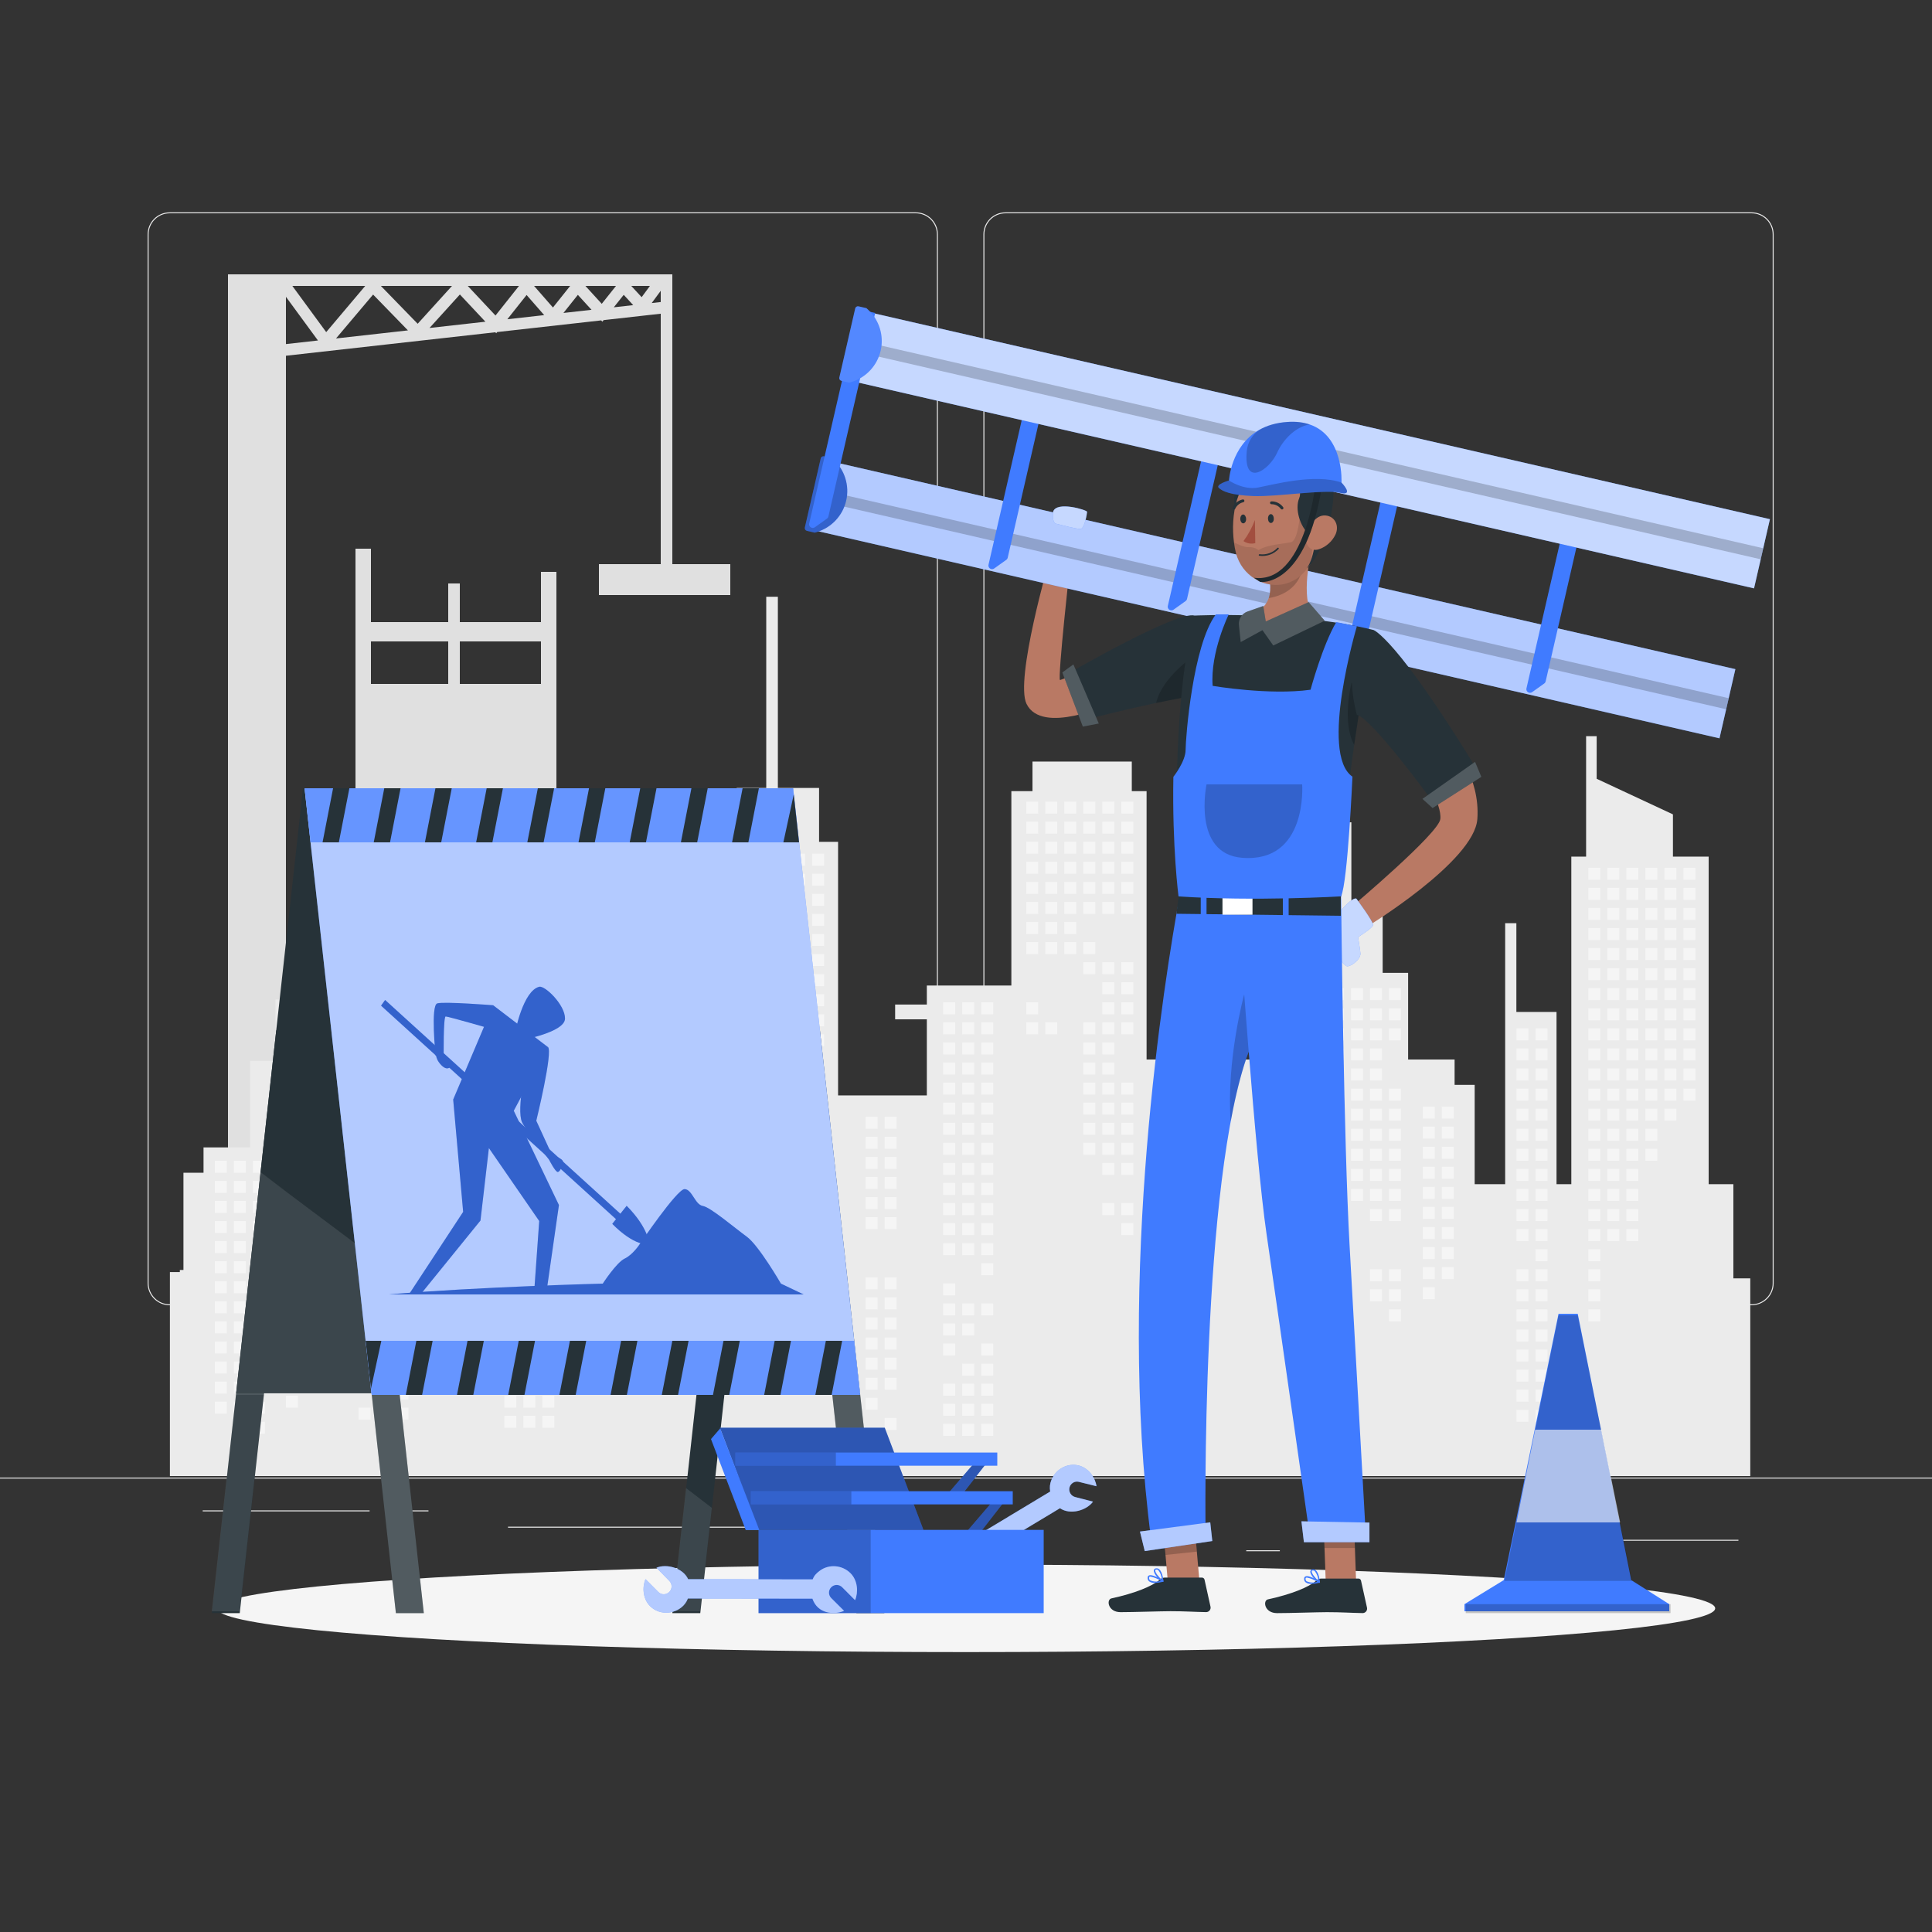 <?xml version="1.0" encoding="utf-8"?>
<!-- Generator: Adobe Illustrator 27.5.0, SVG Export Plug-In . SVG Version: 6.00 Build 0)  -->
<svg version="1.1" xmlns="http://www.w3.org/2000/svg" xmlns:xlink="http://www.w3.org/1999/xlink" x="0px" y="0px"
	 viewBox="0 0 500 500" style="enable-background:new 0 0 500 500;" xml:space="preserve">
<rect x="0" y="0" width="500" height="500" fill="#333333" stroke="none"/>
<g id="Background_Complete">
	<g>
		<rect y="382.398" style="fill:#EBEBEB;" width="500" height="0.25"/>
		<rect x="416.779" y="398.494" style="fill:#EBEBEB;" width="33.122" height="0.25"/>
		<rect x="322.527" y="401.208" style="fill:#EBEBEB;" width="8.693" height="0.25"/>
		<rect x="396.586" y="389.208" style="fill:#EBEBEB;" width="19.192" height="0.25"/>
		<rect x="52.459" y="390.888" style="fill:#EBEBEB;" width="43.193" height="0.25"/>
		<rect x="104.556" y="390.888" style="fill:#EBEBEB;" width="6.333" height="0.25"/>
		<rect x="131.471" y="395.111" style="fill:#EBEBEB;" width="93.676" height="0.25"/>
		<path style="fill:#EBEBEB;" d="M237.014,337.8H43.915c-3.147,0-5.708-2.561-5.708-5.708V60.66c0-3.147,2.561-5.708,5.708-5.708
			h193.099c3.146,0,5.707,2.561,5.707,5.708v271.432C242.721,335.239,240.16,337.8,237.014,337.8z M43.915,55.203
			c-3.01,0-5.458,2.448-5.458,5.458v271.432c0,3.01,2.448,5.458,5.458,5.458h193.099c3.009,0,5.457-2.448,5.457-5.458V60.66
			c0-3.009-2.448-5.458-5.457-5.458H43.915z"/>
		<path style="fill:#EBEBEB;" d="M453.31,337.8H260.212c-3.147,0-5.707-2.561-5.707-5.708V60.66c0-3.147,2.561-5.708,5.707-5.708
			H453.31c3.148,0,5.708,2.561,5.708,5.708v271.432C459.019,335.239,456.458,337.8,453.31,337.8z M260.212,55.203
			c-3.009,0-5.457,2.448-5.457,5.458v271.432c0,3.01,2.448,5.458,5.457,5.458H453.31c3.01,0,5.458-2.448,5.458-5.458V60.66
			c0-3.009-2.448-5.458-5.458-5.458H260.212z"/>
	</g>
	<g>
		<g>
			<path style="fill:#E0E0E0;" d="M174,146V80.851V80v-9H59v1v2v299h15V92.067l54.183-6.077l0.24,0.256l0.247-0.311l26.918-3.019
				l0.303,0.332l0.32-0.402L171,81.187V146h-16v8h34v-8H174z M96.558,76.232l9.019,9.274L86.96,87.594L96.558,76.232z
				 M84.421,85.952L75.66,74h18.856L84.421,85.952z M98.572,74h18.403l-8.881,9.791L98.572,74z M171,75.255v2.913l-2.339,0.262
				L171,75.255z M166.057,76.907L163.374,74h4.824L166.057,76.907z M159.417,74l-3.684,4.628L151.503,74H159.417z M147.553,74
				l-4.451,5.585L138.218,74H147.553z M134.31,74l-6.076,7.658L121.056,74H134.31z M74,76.811l8.289,11.308L74,89.048V76.811z
				 M111.157,84.88l7.861-8.667l6.604,7.045L111.157,84.88z M136.281,76.343l4.555,5.209l-9.537,1.07L136.281,76.343z
				 M145.817,80.993l3.732-4.684l3.536,3.868L145.817,80.993z M161.417,76.303l2.458,2.664l-5.026,0.564L161.417,76.303z"/>
			<path style="fill:#E0E0E0;" d="M140,161h-21v-10h-3v10H96v-19h-4v209h52V148h-4V161z M116,177H96v-11h20V177z M140,177h-21v-11
				h21V177z"/>
		</g>
		<g>
			<polygon style="fill:#EBEBEB;" points="452.97,382.003 452.97,330.838 448.595,330.838 448.595,306.46 442.2,306.46 
				442.2,221.697 432.955,221.697 432.955,210.76 413.217,201.554 413.217,190.526 410.483,190.526 410.483,221.697 
				406.655,221.697 406.655,306.46 402.827,306.46 402.827,261.891 392.436,261.891 392.436,238.923 389.537,238.923 
				389.537,306.46 381.646,306.46 381.646,280.758 376.45,280.758 376.45,274.195 364.42,274.195 364.42,251.774 357.832,251.774 
				357.832,235.915 349.733,235.915 349.733,212.811 346.842,212.811 346.842,235.915 338.744,235.915 338.744,251.774 
				332.155,251.774 332.155,274.195 320.124,274.195 320.124,280.758 314.929,280.758 314.929,306.46 308.768,306.46 
				308.768,274.195 296.737,274.195 296.737,204.745 292.909,204.745 292.909,197.089 267.207,197.089 267.207,204.745 
				261.738,204.745 261.738,255.055 239.864,255.055 239.864,259.977 231.661,259.977 231.661,263.805 239.864,263.805 
				239.864,283.492 216.896,283.492 216.896,217.869 211.974,217.869 211.974,203.924 201.311,203.924 201.311,154.434 
				198.303,154.434 198.303,203.924 190.647,203.924 190.647,217.869 145.763,217.869 145.763,213.279 143.029,213.279 
				143.029,244.45 139.201,244.45 139.201,244.997 136.902,244.997 136.902,276.168 133.074,276.168 133.074,284.644 
				124.983,284.644 124.983,261.676 122.083,261.676 122.083,316.361 118.856,316.361 118.856,293.394 115.956,293.394 
				115.956,329.212 114.192,329.212 114.192,303.51 108.997,303.51 108.997,296.948 96.966,296.948 96.966,274.527 90.378,274.527 
				90.378,258.668 82.279,258.668 82.279,235.564 79.389,235.564 79.389,258.668 71.29,258.668 71.29,274.527 64.702,274.527 
				64.702,296.948 52.671,296.948 52.671,303.51 47.476,303.51 47.476,328.666 46.543,328.666 46.543,329.212 43.971,329.212 
				43.971,382.003 			"/>
			<g>
				<rect x="170.807" y="220.936" style="fill:#F5F5F5;" width="3.099" height="3.099"/>
				<rect x="170.807" y="226.131" style="fill:#F5F5F5;" width="3.099" height="3.099"/>
				<rect x="170.807" y="246.911" style="fill:#F5F5F5;" width="3.099" height="3.099"/>
				<rect x="170.807" y="252.106" style="fill:#F5F5F5;" width="3.099" height="3.099"/>
				<rect x="170.807" y="257.301" style="fill:#F5F5F5;" width="3.099" height="3.099"/>
				<rect x="170.807" y="272.887" style="fill:#F5F5F5;" width="3.099" height="3.099"/>
				<rect x="170.807" y="278.082" style="fill:#F5F5F5;" width="3.099" height="3.099"/>
				<rect x="175.728" y="241.716" style="fill:#F5F5F5;" width="3.099" height="3.099"/>
				<rect x="175.728" y="246.911" style="fill:#F5F5F5;" width="3.099" height="3.099"/>
				<rect x="175.728" y="252.106" style="fill:#F5F5F5;" width="3.099" height="3.099"/>
				<rect x="175.728" y="257.301" style="fill:#F5F5F5;" width="3.099" height="3.099"/>
				<rect x="175.728" y="262.497" style="fill:#F5F5F5;" width="3.099" height="3.099"/>
				<rect x="175.728" y="272.887" style="fill:#F5F5F5;" width="3.099" height="3.099"/>
				<rect x="175.728" y="278.082" style="fill:#F5F5F5;" width="3.099" height="3.099"/>
				<rect x="180.65" y="220.936" style="fill:#F5F5F5;" width="3.099" height="3.099"/>
				<rect x="180.65" y="226.131" style="fill:#F5F5F5;" width="3.099" height="3.099"/>
				<rect x="180.65" y="231.326" style="fill:#F5F5F5;" width="3.099" height="3.099"/>
				<rect x="180.65" y="236.521" style="fill:#F5F5F5;" width="3.099" height="3.099"/>
				<rect x="180.65" y="241.716" style="fill:#F5F5F5;" width="3.099" height="3.099"/>
				<rect x="180.65" y="246.911" style="fill:#F5F5F5;" width="3.099" height="3.099"/>
				<rect x="180.65" y="252.106" style="fill:#F5F5F5;" width="3.099" height="3.099"/>
				<rect x="180.65" y="257.301" style="fill:#F5F5F5;" width="3.099" height="3.099"/>
				<rect x="180.65" y="262.497" style="fill:#F5F5F5;" width="3.099" height="3.099"/>
				<rect x="180.65" y="267.692" style="fill:#F5F5F5;" width="3.099" height="3.099"/>
				<rect x="180.65" y="278.082" style="fill:#F5F5F5;" width="3.099" height="3.099"/>
				<rect x="185.572" y="220.936" style="fill:#F5F5F5;" width="3.099" height="3.099"/>
				<rect x="185.572" y="226.131" style="fill:#F5F5F5;" width="3.099" height="3.099"/>
				<rect x="185.572" y="231.326" style="fill:#F5F5F5;" width="3.099" height="3.099"/>
				<rect x="185.572" y="236.521" style="fill:#F5F5F5;" width="3.099" height="3.099"/>
				<rect x="185.572" y="241.716" style="fill:#F5F5F5;" width="3.099" height="3.099"/>
				<rect x="185.572" y="246.911" style="fill:#F5F5F5;" width="3.099" height="3.099"/>
				<rect x="185.572" y="252.106" style="fill:#F5F5F5;" width="3.099" height="3.099"/>
				<rect x="185.572" y="298.862" style="fill:#F5F5F5;" width="3.099" height="3.099"/>
				<rect x="190.493" y="220.936" style="fill:#F5F5F5;" width="3.099" height="3.099"/>
				<rect x="190.493" y="226.131" style="fill:#F5F5F5;" width="3.099" height="3.099"/>
				<rect x="190.493" y="231.326" style="fill:#F5F5F5;" width="3.099" height="3.099"/>
				<rect x="190.493" y="236.521" style="fill:#F5F5F5;" width="3.099" height="3.099"/>
				<rect x="190.493" y="241.716" style="fill:#F5F5F5;" width="3.099" height="3.099"/>
				<rect x="190.493" y="246.911" style="fill:#F5F5F5;" width="3.099" height="3.099"/>
				<rect x="190.493" y="252.106" style="fill:#F5F5F5;" width="3.099" height="3.099"/>
				<rect x="190.493" y="257.301" style="fill:#F5F5F5;" width="3.099" height="3.099"/>
				<rect x="190.493" y="288.472" style="fill:#F5F5F5;" width="3.099" height="3.099"/>
				<rect x="190.493" y="293.667" style="fill:#F5F5F5;" width="3.099" height="3.099"/>
				<rect x="190.493" y="298.862" style="fill:#F5F5F5;" width="3.099" height="3.099"/>
				<rect x="190.493" y="304.057" style="fill:#F5F5F5;" width="3.099" height="3.099"/>
				<rect x="190.493" y="324.838" style="fill:#F5F5F5;" width="3.099" height="3.099"/>
				<rect x="195.415" y="220.936" style="fill:#F5F5F5;" width="3.099" height="3.099"/>
				<rect x="195.415" y="226.131" style="fill:#F5F5F5;" width="3.099" height="3.099"/>
				<rect x="195.415" y="231.326" style="fill:#F5F5F5;" width="3.099" height="3.099"/>
				<rect x="195.415" y="236.521" style="fill:#F5F5F5;" width="3.099" height="3.099"/>
				<rect x="195.415" y="241.716" style="fill:#F5F5F5;" width="3.099" height="3.099"/>
				<rect x="195.415" y="246.911" style="fill:#F5F5F5;" width="3.099" height="3.099"/>
				<rect x="195.415" y="252.106" style="fill:#F5F5F5;" width="3.099" height="3.099"/>
				<rect x="195.415" y="257.301" style="fill:#F5F5F5;" width="3.099" height="3.099"/>
				<rect x="195.415" y="262.497" style="fill:#F5F5F5;" width="3.099" height="3.099"/>
				<rect x="195.415" y="267.692" style="fill:#F5F5F5;" width="3.099" height="3.099"/>
				<rect x="195.415" y="283.277" style="fill:#F5F5F5;" width="3.099" height="3.099"/>
				<rect x="195.415" y="288.472" style="fill:#F5F5F5;" width="3.099" height="3.099"/>
				<rect x="195.415" y="293.667" style="fill:#F5F5F5;" width="3.099" height="3.099"/>
				<rect x="195.415" y="298.862" style="fill:#F5F5F5;" width="3.099" height="3.099"/>
				<rect x="195.415" y="304.057" style="fill:#F5F5F5;" width="3.099" height="3.099"/>
				<rect x="195.415" y="324.838" style="fill:#F5F5F5;" width="3.099" height="3.099"/>
				<rect x="200.337" y="220.936" style="fill:#F5F5F5;" width="3.099" height="3.099"/>
				<rect x="200.337" y="226.131" style="fill:#F5F5F5;" width="3.099" height="3.099"/>
				<rect x="200.337" y="231.326" style="fill:#F5F5F5;" width="3.099" height="3.099"/>
				<rect x="200.337" y="236.521" style="fill:#F5F5F5;" width="3.099" height="3.099"/>
				<rect x="200.337" y="241.716" style="fill:#F5F5F5;" width="3.099" height="3.099"/>
				<rect x="200.337" y="246.911" style="fill:#F5F5F5;" width="3.099" height="3.099"/>
				<rect x="200.337" y="252.106" style="fill:#F5F5F5;" width="3.099" height="3.099"/>
				<rect x="200.337" y="257.301" style="fill:#F5F5F5;" width="3.099" height="3.099"/>
				<rect x="200.337" y="262.497" style="fill:#F5F5F5;" width="3.099" height="3.099"/>
				<rect x="200.337" y="267.692" style="fill:#F5F5F5;" width="3.099" height="3.099"/>
				<rect x="200.337" y="272.887" style="fill:#F5F5F5;" width="3.099" height="3.099"/>
				<rect x="200.337" y="278.082" style="fill:#F5F5F5;" width="3.099" height="3.099"/>
				<rect x="200.337" y="283.277" style="fill:#F5F5F5;" width="3.099" height="3.099"/>
				<rect x="200.337" y="288.472" style="fill:#F5F5F5;" width="3.099" height="3.099"/>
				<rect x="200.337" y="293.667" style="fill:#F5F5F5;" width="3.099" height="3.099"/>
				<rect x="200.337" y="298.862" style="fill:#F5F5F5;" width="3.099" height="3.099"/>
				<rect x="200.337" y="304.057" style="fill:#F5F5F5;" width="3.099" height="3.099"/>
				<rect x="200.337" y="309.253" style="fill:#F5F5F5;" width="3.099" height="3.099"/>
				<rect x="205.258" y="220.936" style="fill:#F5F5F5;" width="3.099" height="3.099"/>
				<rect x="205.258" y="226.131" style="fill:#F5F5F5;" width="3.099" height="3.099"/>
				<rect x="205.258" y="231.326" style="fill:#F5F5F5;" width="3.099" height="3.099"/>
				<rect x="205.258" y="236.521" style="fill:#F5F5F5;" width="3.099" height="3.099"/>
				<rect x="205.258" y="241.716" style="fill:#F5F5F5;" width="3.099" height="3.099"/>
				<rect x="205.258" y="246.911" style="fill:#F5F5F5;" width="3.099" height="3.099"/>
				<rect x="205.258" y="252.106" style="fill:#F5F5F5;" width="3.099" height="3.099"/>
				<rect x="205.258" y="257.301" style="fill:#F5F5F5;" width="3.099" height="3.099"/>
				<rect x="205.258" y="262.497" style="fill:#F5F5F5;" width="3.099" height="3.099"/>
				<rect x="205.258" y="267.692" style="fill:#F5F5F5;" width="3.099" height="3.099"/>
				<rect x="205.258" y="283.277" style="fill:#F5F5F5;" width="3.099" height="3.099"/>
				<rect x="205.258" y="288.472" style="fill:#F5F5F5;" width="3.099" height="3.099"/>
				<rect x="205.258" y="293.667" style="fill:#F5F5F5;" width="3.099" height="3.099"/>
				<rect x="205.258" y="298.862" style="fill:#F5F5F5;" width="3.099" height="3.099"/>
				<rect x="210.18" y="220.936" style="fill:#F5F5F5;" width="3.099" height="3.099"/>
				<rect x="210.18" y="226.131" style="fill:#F5F5F5;" width="3.099" height="3.099"/>
				<rect x="210.18" y="231.326" style="fill:#F5F5F5;" width="3.099" height="3.099"/>
				<rect x="210.18" y="236.521" style="fill:#F5F5F5;" width="3.099" height="3.099"/>
				<rect x="210.18" y="241.716" style="fill:#F5F5F5;" width="3.099" height="3.099"/>
				<rect x="210.18" y="246.911" style="fill:#F5F5F5;" width="3.099" height="3.099"/>
				<rect x="210.18" y="252.106" style="fill:#F5F5F5;" width="3.099" height="3.099"/>
				<rect x="210.18" y="257.301" style="fill:#F5F5F5;" width="3.099" height="3.099"/>
				<rect x="210.18" y="262.497" style="fill:#F5F5F5;" width="3.099" height="3.099"/>
				<rect x="210.18" y="267.692" style="fill:#F5F5F5;" width="3.099" height="3.099"/>
				<rect x="210.18" y="283.277" style="fill:#F5F5F5;" width="3.099" height="3.099"/>
				<rect x="210.18" y="288.472" style="fill:#F5F5F5;" width="3.099" height="3.099"/>
				<rect x="210.18" y="293.667" style="fill:#F5F5F5;" width="3.099" height="3.099"/>
				<rect x="265.595" y="207.447" style="fill:#F5F5F5;" width="3.099" height="3.099"/>
				<rect x="265.595" y="212.642" style="fill:#F5F5F5;" width="3.099" height="3.099"/>
				<rect x="265.595" y="217.837" style="fill:#F5F5F5;" width="3.099" height="3.099"/>
				<rect x="265.595" y="223.032" style="fill:#F5F5F5;" width="3.099" height="3.099"/>
				<rect x="265.595" y="228.227" style="fill:#F5F5F5;" width="3.099" height="3.099"/>
				<rect x="265.595" y="233.422" style="fill:#F5F5F5;" width="3.099" height="3.099"/>
				<rect x="265.595" y="238.617" style="fill:#F5F5F5;" width="3.099" height="3.099"/>
				<rect x="265.595" y="243.812" style="fill:#F5F5F5;" width="3.099" height="3.099"/>
				<rect x="265.595" y="259.398" style="fill:#F5F5F5;" width="3.099" height="3.099"/>
				<rect x="265.595" y="264.593" style="fill:#F5F5F5;" width="3.099" height="3.099"/>
				<rect x="270.516" y="207.447" style="fill:#F5F5F5;" width="3.099" height="3.099"/>
				<rect x="270.516" y="212.642" style="fill:#F5F5F5;" width="3.099" height="3.099"/>
				<rect x="270.516" y="217.837" style="fill:#F5F5F5;" width="3.099" height="3.099"/>
				<rect x="270.516" y="223.032" style="fill:#F5F5F5;" width="3.099" height="3.099"/>
				<rect x="270.516" y="228.227" style="fill:#F5F5F5;" width="3.099" height="3.099"/>
				<rect x="270.516" y="233.422" style="fill:#F5F5F5;" width="3.099" height="3.099"/>
				<rect x="270.516" y="238.617" style="fill:#F5F5F5;" width="3.099" height="3.099"/>
				<rect x="270.516" y="243.812" style="fill:#F5F5F5;" width="3.099" height="3.099"/>
				<rect x="270.516" y="264.593" style="fill:#F5F5F5;" width="3.099" height="3.099"/>
				<rect x="275.438" y="207.447" style="fill:#F5F5F5;" width="3.099" height="3.099"/>
				<rect x="275.438" y="212.642" style="fill:#F5F5F5;" width="3.099" height="3.099"/>
				<rect x="275.438" y="217.837" style="fill:#F5F5F5;" width="3.099" height="3.099"/>
				<rect x="275.438" y="223.032" style="fill:#F5F5F5;" width="3.099" height="3.099"/>
				<rect x="275.438" y="228.227" style="fill:#F5F5F5;" width="3.099" height="3.099"/>
				<rect x="275.438" y="233.422" style="fill:#F5F5F5;" width="3.099" height="3.099"/>
				<rect x="275.438" y="238.617" style="fill:#F5F5F5;" width="3.099" height="3.099"/>
				<rect x="275.438" y="243.812" style="fill:#F5F5F5;" width="3.099" height="3.099"/>
				<rect x="280.36" y="207.447" style="fill:#F5F5F5;" width="3.099" height="3.099"/>
				<rect x="280.36" y="212.642" style="fill:#F5F5F5;" width="3.099" height="3.099"/>
				<rect x="280.36" y="217.837" style="fill:#F5F5F5;" width="3.099" height="3.099"/>
				<rect x="280.36" y="223.032" style="fill:#F5F5F5;" width="3.099" height="3.099"/>
				<rect x="280.36" y="228.227" style="fill:#F5F5F5;" width="3.099" height="3.099"/>
				<rect x="280.36" y="233.422" style="fill:#F5F5F5;" width="3.099" height="3.099"/>
				<rect x="280.36" y="243.812" style="fill:#F5F5F5;" width="3.099" height="3.099"/>
				<rect x="280.36" y="249.008" style="fill:#F5F5F5;" width="3.099" height="3.099"/>
				<rect x="280.36" y="264.593" style="fill:#F5F5F5;" width="3.099" height="3.099"/>
				<rect x="280.36" y="269.788" style="fill:#F5F5F5;" width="3.099" height="3.099"/>
				<rect x="280.36" y="274.983" style="fill:#F5F5F5;" width="3.099" height="3.099"/>
				<rect x="280.36" y="280.178" style="fill:#F5F5F5;" width="3.099" height="3.099"/>
				<rect x="280.36" y="285.373" style="fill:#F5F5F5;" width="3.099" height="3.099"/>
				<rect x="280.36" y="290.569" style="fill:#F5F5F5;" width="3.099" height="3.099"/>
				<rect x="280.36" y="295.764" style="fill:#F5F5F5;" width="3.099" height="3.099"/>
				<rect x="285.281" y="207.447" style="fill:#F5F5F5;" width="3.099" height="3.099"/>
				<rect x="285.281" y="212.642" style="fill:#F5F5F5;" width="3.099" height="3.099"/>
				<rect x="285.281" y="217.837" style="fill:#F5F5F5;" width="3.099" height="3.099"/>
				<rect x="285.281" y="223.032" style="fill:#F5F5F5;" width="3.099" height="3.099"/>
				<rect x="285.281" y="228.227" style="fill:#F5F5F5;" width="3.099" height="3.099"/>
				<rect x="285.281" y="233.422" style="fill:#F5F5F5;" width="3.099" height="3.099"/>
				<rect x="285.281" y="249.008" style="fill:#F5F5F5;" width="3.099" height="3.099"/>
				<rect x="285.281" y="254.203" style="fill:#F5F5F5;" width="3.099" height="3.099"/>
				<rect x="285.281" y="259.398" style="fill:#F5F5F5;" width="3.099" height="3.099"/>
				<rect x="285.281" y="264.593" style="fill:#F5F5F5;" width="3.099" height="3.099"/>
				<rect x="285.281" y="269.788" style="fill:#F5F5F5;" width="3.099" height="3.099"/>
				<rect x="285.281" y="274.983" style="fill:#F5F5F5;" width="3.099" height="3.099"/>
				<rect x="285.281" y="280.178" style="fill:#F5F5F5;" width="3.099" height="3.099"/>
				<rect x="285.281" y="285.373" style="fill:#F5F5F5;" width="3.099" height="3.099"/>
				<rect x="285.281" y="290.569" style="fill:#F5F5F5;" width="3.099" height="3.099"/>
				<rect x="285.281" y="295.764" style="fill:#F5F5F5;" width="3.099" height="3.099"/>
				<rect x="285.281" y="300.959" style="fill:#F5F5F5;" width="3.099" height="3.099"/>
				<rect x="285.281" y="311.349" style="fill:#F5F5F5;" width="3.099" height="3.099"/>
				<rect x="290.203" y="207.447" style="fill:#F5F5F5;" width="3.099" height="3.099"/>
				<rect x="290.203" y="212.642" style="fill:#F5F5F5;" width="3.099" height="3.099"/>
				<rect x="290.203" y="217.837" style="fill:#F5F5F5;" width="3.099" height="3.099"/>
				<rect x="290.203" y="223.032" style="fill:#F5F5F5;" width="3.099" height="3.099"/>
				<rect x="290.203" y="228.227" style="fill:#F5F5F5;" width="3.099" height="3.099"/>
				<rect x="290.203" y="233.422" style="fill:#F5F5F5;" width="3.099" height="3.099"/>
				<rect x="290.203" y="249.008" style="fill:#F5F5F5;" width="3.099" height="3.099"/>
				<rect x="290.203" y="254.203" style="fill:#F5F5F5;" width="3.099" height="3.099"/>
				<rect x="290.203" y="259.398" style="fill:#F5F5F5;" width="3.099" height="3.099"/>
				<rect x="290.203" y="264.593" style="fill:#F5F5F5;" width="3.099" height="3.099"/>
				<rect x="290.203" y="280.178" style="fill:#F5F5F5;" width="3.099" height="3.099"/>
				<rect x="290.203" y="285.373" style="fill:#F5F5F5;" width="3.099" height="3.099"/>
				<rect x="290.203" y="290.569" style="fill:#F5F5F5;" width="3.099" height="3.099"/>
				<rect x="290.203" y="295.764" style="fill:#F5F5F5;" width="3.099" height="3.099"/>
				<rect x="290.203" y="300.959" style="fill:#F5F5F5;" width="3.099" height="3.099"/>
				<rect x="290.203" y="311.349" style="fill:#F5F5F5;" width="3.099" height="3.099"/>
				<rect x="290.203" y="316.544" style="fill:#F5F5F5;" width="3.099" height="3.099"/>
				<rect x="334.863" y="255.752" style="fill:#F5F5F5;" width="3.099" height="3.099"/>
				<rect x="334.863" y="260.947" style="fill:#F5F5F5;" width="3.099" height="3.099"/>
				<rect x="334.863" y="266.142" style="fill:#F5F5F5;" width="3.099" height="3.099"/>
				<rect x="334.863" y="271.337" style="fill:#F5F5F5;" width="3.099" height="3.099"/>
				<rect x="334.863" y="276.533" style="fill:#F5F5F5;" width="3.099" height="3.099"/>
				<rect x="334.863" y="281.728" style="fill:#F5F5F5;" width="3.099" height="3.099"/>
				<rect x="334.863" y="286.923" style="fill:#F5F5F5;" width="3.099" height="3.099"/>
				<rect x="334.863" y="302.508" style="fill:#F5F5F5;" width="3.099" height="3.099"/>
				<rect x="334.863" y="307.703" style="fill:#F5F5F5;" width="3.099" height="3.099"/>
				<rect x="334.863" y="312.898" style="fill:#F5F5F5;" width="3.099" height="3.099"/>
				<rect x="339.785" y="255.752" style="fill:#F5F5F5;" width="3.099" height="3.099"/>
				<rect x="339.785" y="260.947" style="fill:#F5F5F5;" width="3.099" height="3.099"/>
				<rect x="339.785" y="266.142" style="fill:#F5F5F5;" width="3.099" height="3.099"/>
				<rect x="339.785" y="271.337" style="fill:#F5F5F5;" width="3.099" height="3.099"/>
				<rect x="339.785" y="276.533" style="fill:#F5F5F5;" width="3.099" height="3.099"/>
				<rect x="339.785" y="281.728" style="fill:#F5F5F5;" width="3.099" height="3.099"/>
				<rect x="339.785" y="286.923" style="fill:#F5F5F5;" width="3.099" height="3.099"/>
				<rect x="344.707" y="255.752" style="fill:#F5F5F5;" width="3.099" height="3.099"/>
				<rect x="344.707" y="260.947" style="fill:#F5F5F5;" width="3.099" height="3.099"/>
				<rect x="344.707" y="266.142" style="fill:#F5F5F5;" width="3.099" height="3.099"/>
				<rect x="344.707" y="271.337" style="fill:#F5F5F5;" width="3.099" height="3.099"/>
				<rect x="344.707" y="276.533" style="fill:#F5F5F5;" width="3.099" height="3.099"/>
				<rect x="344.707" y="281.728" style="fill:#F5F5F5;" width="3.099" height="3.099"/>
				<rect x="344.707" y="286.923" style="fill:#F5F5F5;" width="3.099" height="3.099"/>
				<rect x="349.628" y="255.752" style="fill:#F5F5F5;" width="3.099" height="3.099"/>
				<rect x="349.628" y="260.947" style="fill:#F5F5F5;" width="3.099" height="3.099"/>
				<rect x="349.628" y="266.142" style="fill:#F5F5F5;" width="3.099" height="3.099"/>
				<rect x="349.628" y="271.337" style="fill:#F5F5F5;" width="3.099" height="3.099"/>
				<rect x="349.628" y="276.533" style="fill:#F5F5F5;" width="3.099" height="3.099"/>
				<rect x="349.628" y="281.728" style="fill:#F5F5F5;" width="3.099" height="3.099"/>
				<rect x="349.628" y="286.923" style="fill:#F5F5F5;" width="3.099" height="3.099"/>
				<rect x="349.628" y="292.118" style="fill:#F5F5F5;" width="3.099" height="3.099"/>
				<rect x="349.628" y="297.313" style="fill:#F5F5F5;" width="3.099" height="3.099"/>
				<rect x="349.628" y="302.508" style="fill:#F5F5F5;" width="3.099" height="3.099"/>
				<rect x="349.628" y="307.703" style="fill:#F5F5F5;" width="3.099" height="3.099"/>
				<rect x="354.55" y="255.752" style="fill:#F5F5F5;" width="3.099" height="3.099"/>
				<rect x="354.55" y="260.947" style="fill:#F5F5F5;" width="3.099" height="3.099"/>
				<rect x="354.55" y="266.142" style="fill:#F5F5F5;" width="3.099" height="3.099"/>
				<rect x="354.55" y="271.337" style="fill:#F5F5F5;" width="3.099" height="3.099"/>
				<rect x="354.55" y="276.533" style="fill:#F5F5F5;" width="3.099" height="3.099"/>
				<rect x="354.55" y="281.728" style="fill:#F5F5F5;" width="3.099" height="3.099"/>
				<rect x="354.55" y="286.923" style="fill:#F5F5F5;" width="3.099" height="3.099"/>
				<rect x="354.55" y="292.118" style="fill:#F5F5F5;" width="3.099" height="3.099"/>
				<rect x="354.55" y="297.313" style="fill:#F5F5F5;" width="3.099" height="3.099"/>
				<rect x="354.55" y="302.508" style="fill:#F5F5F5;" width="3.099" height="3.099"/>
				<rect x="354.55" y="307.703" style="fill:#F5F5F5;" width="3.099" height="3.099"/>
				<rect x="354.55" y="312.898" style="fill:#F5F5F5;" width="3.099" height="3.099"/>
				<rect x="354.55" y="328.484" style="fill:#F5F5F5;" width="3.099" height="3.099"/>
				<rect x="354.55" y="333.679" style="fill:#F5F5F5;" width="3.099" height="3.099"/>
				<rect x="359.471" y="255.752" style="fill:#F5F5F5;" width="3.099" height="3.099"/>
				<rect x="359.471" y="260.947" style="fill:#F5F5F5;" width="3.099" height="3.099"/>
				<rect x="359.471" y="266.142" style="fill:#F5F5F5;" width="3.099" height="3.099"/>
				<rect x="359.471" y="281.728" style="fill:#F5F5F5;" width="3.099" height="3.099"/>
				<rect x="359.471" y="286.923" style="fill:#F5F5F5;" width="3.099" height="3.099"/>
				<rect x="359.471" y="292.118" style="fill:#F5F5F5;" width="3.099" height="3.099"/>
				<rect x="359.471" y="297.313" style="fill:#F5F5F5;" width="3.099" height="3.099"/>
				<rect x="359.471" y="302.508" style="fill:#F5F5F5;" width="3.099" height="3.099"/>
				<rect x="359.471" y="307.703" style="fill:#F5F5F5;" width="3.099" height="3.099"/>
				<rect x="359.471" y="312.898" style="fill:#F5F5F5;" width="3.099" height="3.099"/>
				<rect x="359.471" y="328.484" style="fill:#F5F5F5;" width="3.099" height="3.099"/>
				<rect x="359.471" y="333.679" style="fill:#F5F5F5;" width="3.099" height="3.099"/>
				<rect x="359.471" y="338.874" style="fill:#F5F5F5;" width="3.099" height="3.099"/>
				<rect x="411.058" y="224.581" style="fill:#F5F5F5;" width="3.099" height="3.099"/>
				<rect x="411.058" y="229.777" style="fill:#F5F5F5;" width="3.099" height="3.099"/>
				<rect x="411.058" y="234.972" style="fill:#F5F5F5;" width="3.099" height="3.099"/>
				<rect x="411.058" y="240.167" style="fill:#F5F5F5;" width="3.099" height="3.099"/>
				<rect x="411.058" y="245.362" style="fill:#F5F5F5;" width="3.099" height="3.099"/>
				<rect x="411.058" y="250.557" style="fill:#F5F5F5;" width="3.099" height="3.099"/>
				<rect x="411.058" y="255.752" style="fill:#F5F5F5;" width="3.099" height="3.099"/>
				<rect x="411.058" y="260.947" style="fill:#F5F5F5;" width="3.099" height="3.099"/>
				<rect x="411.058" y="266.142" style="fill:#F5F5F5;" width="3.099" height="3.099"/>
				<rect x="411.058" y="271.337" style="fill:#F5F5F5;" width="3.099" height="3.099"/>
				<rect x="411.058" y="276.533" style="fill:#F5F5F5;" width="3.099" height="3.099"/>
				<rect x="411.058" y="281.728" style="fill:#F5F5F5;" width="3.099" height="3.099"/>
				<rect x="411.058" y="286.923" style="fill:#F5F5F5;" width="3.099" height="3.099"/>
				<rect x="411.058" y="292.118" style="fill:#F5F5F5;" width="3.099" height="3.099"/>
				<rect x="411.058" y="297.313" style="fill:#F5F5F5;" width="3.099" height="3.099"/>
				<rect x="411.058" y="302.508" style="fill:#F5F5F5;" width="3.099" height="3.099"/>
				<rect x="411.058" y="307.703" style="fill:#F5F5F5;" width="3.099" height="3.099"/>
				<rect x="411.058" y="312.898" style="fill:#F5F5F5;" width="3.099" height="3.099"/>
				<rect x="411.058" y="318.094" style="fill:#F5F5F5;" width="3.099" height="3.099"/>
				<rect x="411.058" y="323.289" style="fill:#F5F5F5;" width="3.099" height="3.099"/>
				<rect x="411.058" y="328.484" style="fill:#F5F5F5;" width="3.099" height="3.099"/>
				<rect x="411.058" y="333.679" style="fill:#F5F5F5;" width="3.099" height="3.099"/>
				<rect x="411.058" y="338.874" style="fill:#F5F5F5;" width="3.099" height="3.099"/>
				<rect x="415.98" y="224.581" style="fill:#F5F5F5;" width="3.099" height="3.099"/>
				<rect x="415.98" y="229.777" style="fill:#F5F5F5;" width="3.099" height="3.099"/>
				<rect x="415.98" y="234.972" style="fill:#F5F5F5;" width="3.099" height="3.099"/>
				<rect x="415.98" y="240.167" style="fill:#F5F5F5;" width="3.099" height="3.099"/>
				<rect x="415.98" y="245.362" style="fill:#F5F5F5;" width="3.099" height="3.099"/>
				<rect x="415.98" y="250.557" style="fill:#F5F5F5;" width="3.099" height="3.099"/>
				<rect x="415.98" y="255.752" style="fill:#F5F5F5;" width="3.099" height="3.099"/>
				<rect x="415.98" y="260.947" style="fill:#F5F5F5;" width="3.099" height="3.099"/>
				<rect x="415.98" y="266.142" style="fill:#F5F5F5;" width="3.099" height="3.099"/>
				<rect x="415.98" y="271.337" style="fill:#F5F5F5;" width="3.099" height="3.099"/>
				<rect x="415.98" y="276.533" style="fill:#F5F5F5;" width="3.099" height="3.099"/>
				<rect x="415.98" y="281.728" style="fill:#F5F5F5;" width="3.099" height="3.099"/>
				<rect x="415.98" y="286.923" style="fill:#F5F5F5;" width="3.099" height="3.099"/>
				<rect x="415.98" y="292.118" style="fill:#F5F5F5;" width="3.099" height="3.099"/>
				<rect x="415.98" y="297.313" style="fill:#F5F5F5;" width="3.099" height="3.099"/>
				<rect x="415.98" y="302.508" style="fill:#F5F5F5;" width="3.099" height="3.099"/>
				<rect x="415.98" y="307.703" style="fill:#F5F5F5;" width="3.099" height="3.099"/>
				<rect x="415.98" y="312.898" style="fill:#F5F5F5;" width="3.099" height="3.099"/>
				<rect x="415.98" y="318.094" style="fill:#F5F5F5;" width="3.099" height="3.099"/>
				<rect x="420.901" y="224.581" style="fill:#F5F5F5;" width="3.099" height="3.099"/>
				<rect x="420.901" y="229.777" style="fill:#F5F5F5;" width="3.099" height="3.099"/>
				<rect x="420.901" y="234.972" style="fill:#F5F5F5;" width="3.099" height="3.099"/>
				<rect x="420.901" y="240.167" style="fill:#F5F5F5;" width="3.099" height="3.099"/>
				<rect x="420.901" y="245.362" style="fill:#F5F5F5;" width="3.099" height="3.099"/>
				<rect x="420.901" y="250.557" style="fill:#F5F5F5;" width="3.099" height="3.099"/>
				<rect x="420.901" y="255.752" style="fill:#F5F5F5;" width="3.099" height="3.099"/>
				<rect x="420.901" y="260.947" style="fill:#F5F5F5;" width="3.099" height="3.099"/>
				<rect x="420.901" y="266.142" style="fill:#F5F5F5;" width="3.099" height="3.099"/>
				<rect x="420.901" y="271.337" style="fill:#F5F5F5;" width="3.099" height="3.099"/>
				<rect x="420.901" y="276.533" style="fill:#F5F5F5;" width="3.099" height="3.099"/>
				<rect x="420.901" y="281.728" style="fill:#F5F5F5;" width="3.099" height="3.099"/>
				<rect x="420.901" y="286.923" style="fill:#F5F5F5;" width="3.099" height="3.099"/>
				<rect x="420.901" y="292.118" style="fill:#F5F5F5;" width="3.099" height="3.099"/>
				<rect x="420.901" y="297.313" style="fill:#F5F5F5;" width="3.099" height="3.099"/>
				<rect x="420.901" y="302.508" style="fill:#F5F5F5;" width="3.099" height="3.099"/>
				<rect x="420.901" y="307.703" style="fill:#F5F5F5;" width="3.099" height="3.099"/>
				<rect x="420.901" y="312.898" style="fill:#F5F5F5;" width="3.099" height="3.099"/>
				<rect x="420.901" y="318.094" style="fill:#F5F5F5;" width="3.099" height="3.099"/>
				<rect x="425.823" y="224.581" style="fill:#F5F5F5;" width="3.099" height="3.099"/>
				<rect x="425.823" y="229.777" style="fill:#F5F5F5;" width="3.099" height="3.099"/>
				<rect x="425.823" y="234.972" style="fill:#F5F5F5;" width="3.099" height="3.099"/>
				<rect x="425.823" y="240.167" style="fill:#F5F5F5;" width="3.099" height="3.099"/>
				<rect x="425.823" y="245.362" style="fill:#F5F5F5;" width="3.099" height="3.099"/>
				<rect x="425.823" y="250.557" style="fill:#F5F5F5;" width="3.099" height="3.099"/>
				<rect x="425.823" y="255.752" style="fill:#F5F5F5;" width="3.099" height="3.099"/>
				<rect x="425.823" y="260.947" style="fill:#F5F5F5;" width="3.099" height="3.099"/>
				<rect x="425.823" y="266.142" style="fill:#F5F5F5;" width="3.099" height="3.099"/>
				<rect x="425.823" y="271.337" style="fill:#F5F5F5;" width="3.099" height="3.099"/>
				<rect x="425.823" y="276.533" style="fill:#F5F5F5;" width="3.099" height="3.099"/>
				<rect x="425.823" y="281.728" style="fill:#F5F5F5;" width="3.099" height="3.099"/>
				<rect x="425.823" y="286.923" style="fill:#F5F5F5;" width="3.099" height="3.099"/>
				<rect x="425.823" y="292.118" style="fill:#F5F5F5;" width="3.099" height="3.099"/>
				<rect x="425.823" y="297.313" style="fill:#F5F5F5;" width="3.099" height="3.099"/>
				<rect x="430.745" y="224.581" style="fill:#F5F5F5;" width="3.099" height="3.099"/>
				<rect x="430.745" y="229.777" style="fill:#F5F5F5;" width="3.099" height="3.099"/>
				<rect x="430.745" y="234.972" style="fill:#F5F5F5;" width="3.099" height="3.099"/>
				<rect x="430.745" y="240.167" style="fill:#F5F5F5;" width="3.099" height="3.099"/>
				<rect x="430.745" y="245.362" style="fill:#F5F5F5;" width="3.099" height="3.099"/>
				<rect x="430.745" y="250.557" style="fill:#F5F5F5;" width="3.099" height="3.099"/>
				<rect x="430.745" y="255.752" style="fill:#F5F5F5;" width="3.099" height="3.099"/>
				<rect x="430.745" y="260.947" style="fill:#F5F5F5;" width="3.099" height="3.099"/>
				<rect x="430.745" y="266.142" style="fill:#F5F5F5;" width="3.099" height="3.099"/>
				<rect x="430.745" y="271.337" style="fill:#F5F5F5;" width="3.099" height="3.099"/>
				<rect x="430.745" y="276.533" style="fill:#F5F5F5;" width="3.099" height="3.099"/>
				<rect x="430.745" y="281.728" style="fill:#F5F5F5;" width="3.099" height="3.099"/>
				<rect x="430.745" y="286.923" style="fill:#F5F5F5;" width="3.099" height="3.099"/>
				<rect x="435.667" y="224.581" style="fill:#F5F5F5;" width="3.099" height="3.099"/>
				<rect x="435.667" y="229.777" style="fill:#F5F5F5;" width="3.099" height="3.099"/>
				<rect x="435.667" y="234.972" style="fill:#F5F5F5;" width="3.099" height="3.099"/>
				<rect x="435.667" y="240.167" style="fill:#F5F5F5;" width="3.099" height="3.099"/>
				<rect x="435.667" y="245.362" style="fill:#F5F5F5;" width="3.099" height="3.099"/>
				<rect x="435.667" y="250.557" style="fill:#F5F5F5;" width="3.099" height="3.099"/>
				<rect x="435.667" y="255.752" style="fill:#F5F5F5;" width="3.099" height="3.099"/>
				<rect x="435.667" y="260.947" style="fill:#F5F5F5;" width="3.099" height="3.099"/>
				<rect x="435.667" y="266.142" style="fill:#F5F5F5;" width="3.099" height="3.099"/>
				<rect x="435.667" y="271.337" style="fill:#F5F5F5;" width="3.099" height="3.099"/>
				<rect x="435.667" y="276.533" style="fill:#F5F5F5;" width="3.099" height="3.099"/>
				<rect x="435.667" y="281.728" style="fill:#F5F5F5;" width="3.099" height="3.099"/>
				<rect x="74.013" y="262.497" style="fill:#F5F5F5;" width="3.099" height="3.099"/>
				<rect x="74.013" y="267.692" style="fill:#F5F5F5;" width="3.099" height="3.099"/>
				<rect x="74.013" y="272.887" style="fill:#F5F5F5;" width="3.099" height="3.099"/>
				<rect x="74.013" y="278.082" style="fill:#F5F5F5;" width="3.099" height="3.099"/>
				<rect x="74.013" y="283.277" style="fill:#F5F5F5;" width="3.099" height="3.099"/>
				<rect x="74.013" y="288.472" style="fill:#F5F5F5;" width="3.099" height="3.099"/>
				<rect x="74.013" y="293.667" style="fill:#F5F5F5;" width="3.099" height="3.099"/>
				<rect x="74.013" y="298.862" style="fill:#F5F5F5;" width="3.099" height="3.099"/>
				<rect x="74.013" y="304.057" style="fill:#F5F5F5;" width="3.099" height="3.099"/>
				<rect x="74.013" y="309.253" style="fill:#F5F5F5;" width="3.099" height="3.099"/>
				<rect x="74.013" y="314.448" style="fill:#F5F5F5;" width="3.099" height="3.099"/>
				<rect x="74.013" y="319.643" style="fill:#F5F5F5;" width="3.099" height="3.099"/>
				<rect x="74.013" y="324.838" style="fill:#F5F5F5;" width="3.099" height="3.099"/>
				<rect x="74.013" y="330.033" style="fill:#F5F5F5;" width="3.099" height="3.099"/>
				<rect x="74.013" y="335.228" style="fill:#F5F5F5;" width="3.099" height="3.099"/>
				<rect x="74.013" y="340.423" style="fill:#F5F5F5;" width="3.099" height="3.099"/>
				<rect x="74.013" y="345.618" style="fill:#F5F5F5;" width="3.099" height="3.099"/>
				<rect x="74.013" y="350.814" style="fill:#F5F5F5;" width="3.099" height="3.099"/>
				<rect x="74.013" y="356.009" style="fill:#F5F5F5;" width="3.099" height="3.099"/>
				<rect x="74.013" y="361.204" style="fill:#F5F5F5;" width="3.099" height="3.099"/>
				<rect x="78.935" y="262.497" style="fill:#F5F5F5;" width="3.099" height="3.099"/>
				<rect x="78.935" y="267.692" style="fill:#F5F5F5;" width="3.099" height="3.099"/>
				<rect x="78.935" y="272.887" style="fill:#F5F5F5;" width="3.099" height="3.099"/>
				<rect x="78.935" y="278.082" style="fill:#F5F5F5;" width="3.099" height="3.099"/>
				<rect x="78.935" y="283.277" style="fill:#F5F5F5;" width="3.099" height="3.099"/>
				<rect x="78.935" y="288.472" style="fill:#F5F5F5;" width="3.099" height="3.099"/>
				<rect x="78.935" y="293.667" style="fill:#F5F5F5;" width="3.099" height="3.099"/>
				<rect x="78.935" y="298.862" style="fill:#F5F5F5;" width="3.099" height="3.099"/>
				<rect x="78.935" y="304.057" style="fill:#F5F5F5;" width="3.099" height="3.099"/>
				<rect x="78.935" y="309.253" style="fill:#F5F5F5;" width="3.099" height="3.099"/>
				<rect x="78.935" y="314.448" style="fill:#F5F5F5;" width="3.099" height="3.099"/>
				<rect x="78.935" y="319.643" style="fill:#F5F5F5;" width="3.099" height="3.099"/>
				<rect x="78.935" y="324.838" style="fill:#F5F5F5;" width="3.099" height="3.099"/>
				<rect x="78.935" y="330.033" style="fill:#F5F5F5;" width="3.099" height="3.099"/>
				<rect x="78.935" y="335.228" style="fill:#F5F5F5;" width="3.099" height="3.099"/>
				<rect x="78.935" y="340.423" style="fill:#F5F5F5;" width="3.099" height="3.099"/>
				<rect x="78.935" y="345.618" style="fill:#F5F5F5;" width="3.099" height="3.099"/>
				<rect x="78.935" y="350.814" style="fill:#F5F5F5;" width="3.099" height="3.099"/>
				<rect x="83.857" y="262.497" style="fill:#F5F5F5;" width="3.099" height="3.099"/>
				<rect x="83.857" y="267.692" style="fill:#F5F5F5;" width="3.099" height="3.099"/>
				<rect x="83.857" y="272.887" style="fill:#F5F5F5;" width="3.099" height="3.099"/>
				<rect x="83.857" y="278.082" style="fill:#F5F5F5;" width="3.099" height="3.099"/>
				<rect x="83.857" y="283.277" style="fill:#F5F5F5;" width="3.099" height="3.099"/>
				<rect x="83.857" y="288.472" style="fill:#F5F5F5;" width="3.099" height="3.099"/>
				<rect x="83.857" y="293.667" style="fill:#F5F5F5;" width="3.099" height="3.099"/>
				<rect x="83.857" y="298.862" style="fill:#F5F5F5;" width="3.099" height="3.099"/>
				<rect x="83.857" y="304.057" style="fill:#F5F5F5;" width="3.099" height="3.099"/>
				<rect x="83.857" y="309.253" style="fill:#F5F5F5;" width="3.099" height="3.099"/>
				<rect x="83.857" y="314.448" style="fill:#F5F5F5;" width="3.099" height="3.099"/>
				<rect x="83.857" y="319.643" style="fill:#F5F5F5;" width="3.099" height="3.099"/>
				<rect x="83.857" y="324.838" style="fill:#F5F5F5;" width="3.099" height="3.099"/>
				<rect x="83.857" y="330.033" style="fill:#F5F5F5;" width="3.099" height="3.099"/>
				<rect x="83.857" y="335.228" style="fill:#F5F5F5;" width="3.099" height="3.099"/>
				<rect x="83.857" y="340.423" style="fill:#F5F5F5;" width="3.099" height="3.099"/>
				<rect x="83.857" y="345.618" style="fill:#F5F5F5;" width="3.099" height="3.099"/>
				<rect x="83.857" y="350.814" style="fill:#F5F5F5;" width="3.099" height="3.099"/>
				<rect x="55.602" y="300.412" style="fill:#F5F5F5;" width="3.099" height="3.099"/>
				<rect x="55.602" y="305.607" style="fill:#F5F5F5;" width="3.099" height="3.099"/>
				<rect x="55.602" y="310.802" style="fill:#F5F5F5;" width="3.099" height="3.099"/>
				<rect x="55.602" y="315.997" style="fill:#F5F5F5;" width="3.099" height="3.099"/>
				<rect x="55.602" y="321.192" style="fill:#F5F5F5;" width="3.099" height="3.099"/>
				<rect x="55.602" y="326.388" style="fill:#F5F5F5;" width="3.099" height="3.099"/>
				<rect x="55.602" y="331.583" style="fill:#F5F5F5;" width="3.099" height="3.099"/>
				<rect x="55.602" y="336.778" style="fill:#F5F5F5;" width="3.099" height="3.099"/>
				<rect x="55.602" y="341.973" style="fill:#F5F5F5;" width="3.099" height="3.099"/>
				<rect x="55.602" y="347.168" style="fill:#F5F5F5;" width="3.099" height="3.099"/>
				<rect x="55.602" y="352.363" style="fill:#F5F5F5;" width="3.099" height="3.099"/>
				<rect x="55.602" y="357.558" style="fill:#F5F5F5;" width="3.099" height="3.099"/>
				<rect x="55.602" y="362.753" style="fill:#F5F5F5;" width="3.099" height="3.099"/>
				<rect x="60.524" y="300.412" style="fill:#F5F5F5;" width="3.099" height="3.099"/>
				<rect x="60.524" y="305.607" style="fill:#F5F5F5;" width="3.099" height="3.099"/>
				<rect x="60.524" y="310.802" style="fill:#F5F5F5;" width="3.099" height="3.099"/>
				<rect x="60.524" y="315.997" style="fill:#F5F5F5;" width="3.099" height="3.099"/>
				<rect x="60.524" y="321.192" style="fill:#F5F5F5;" width="3.099" height="3.099"/>
				<rect x="60.524" y="326.388" style="fill:#F5F5F5;" width="3.099" height="3.099"/>
				<rect x="60.524" y="331.583" style="fill:#F5F5F5;" width="3.099" height="3.099"/>
				<rect x="60.524" y="336.778" style="fill:#F5F5F5;" width="3.099" height="3.099"/>
				<rect x="60.524" y="341.973" style="fill:#F5F5F5;" width="3.099" height="3.099"/>
				<rect x="60.524" y="347.168" style="fill:#F5F5F5;" width="3.099" height="3.099"/>
				<rect x="60.524" y="352.363" style="fill:#F5F5F5;" width="3.099" height="3.099"/>
				<rect x="60.524" y="357.558" style="fill:#F5F5F5;" width="3.099" height="3.099"/>
				<rect x="60.524" y="362.753" style="fill:#F5F5F5;" width="3.099" height="3.099"/>
				<rect x="65.446" y="300.412" style="fill:#F5F5F5;" width="3.099" height="3.099"/>
				<rect x="65.446" y="305.607" style="fill:#F5F5F5;" width="3.099" height="3.099"/>
				<rect x="65.446" y="310.802" style="fill:#F5F5F5;" width="3.099" height="3.099"/>
				<rect x="65.446" y="315.997" style="fill:#F5F5F5;" width="3.099" height="3.099"/>
				<rect x="65.446" y="321.192" style="fill:#F5F5F5;" width="3.099" height="3.099"/>
				<rect x="65.446" y="326.388" style="fill:#F5F5F5;" width="3.099" height="3.099"/>
				<rect x="65.446" y="331.583" style="fill:#F5F5F5;" width="3.099" height="3.099"/>
				<rect x="65.446" y="336.778" style="fill:#F5F5F5;" width="3.099" height="3.099"/>
				<rect x="65.446" y="341.973" style="fill:#F5F5F5;" width="3.099" height="3.099"/>
				<rect x="65.446" y="347.168" style="fill:#F5F5F5;" width="3.099" height="3.099"/>
				<rect x="65.446" y="352.363" style="fill:#F5F5F5;" width="3.099" height="3.099"/>
				<rect x="65.446" y="357.558" style="fill:#F5F5F5;" width="3.099" height="3.099"/>
				<rect x="65.446" y="362.753" style="fill:#F5F5F5;" width="3.099" height="3.099"/>
				<rect x="65.446" y="367.948" style="fill:#F5F5F5;" width="3.099" height="3.099"/>
				<rect x="92.788" y="301.961" style="fill:#F5F5F5;" width="3.099" height="3.099"/>
				<rect x="92.788" y="307.156" style="fill:#F5F5F5;" width="3.099" height="3.099"/>
				<rect x="92.788" y="312.352" style="fill:#F5F5F5;" width="3.099" height="3.099"/>
				<rect x="92.788" y="317.547" style="fill:#F5F5F5;" width="3.099" height="3.099"/>
				<rect x="92.788" y="322.742" style="fill:#F5F5F5;" width="3.099" height="3.099"/>
				<rect x="92.788" y="327.937" style="fill:#F5F5F5;" width="3.099" height="3.099"/>
				<rect x="92.788" y="333.132" style="fill:#F5F5F5;" width="3.099" height="3.099"/>
				<rect x="92.788" y="338.327" style="fill:#F5F5F5;" width="3.099" height="3.099"/>
				<rect x="92.788" y="343.522" style="fill:#F5F5F5;" width="3.099" height="3.099"/>
				<rect x="92.788" y="348.717" style="fill:#F5F5F5;" width="3.099" height="3.099"/>
				<rect x="92.788" y="364.303" style="fill:#F5F5F5;" width="3.099" height="3.099"/>
				<rect x="97.71" y="301.961" style="fill:#F5F5F5;" width="3.099" height="3.099"/>
				<rect x="97.71" y="307.156" style="fill:#F5F5F5;" width="3.099" height="3.099"/>
				<rect x="97.71" y="312.352" style="fill:#F5F5F5;" width="3.099" height="3.099"/>
				<rect x="97.71" y="317.547" style="fill:#F5F5F5;" width="3.099" height="3.099"/>
				<rect x="97.71" y="322.742" style="fill:#F5F5F5;" width="3.099" height="3.099"/>
				<rect x="97.71" y="327.937" style="fill:#F5F5F5;" width="3.099" height="3.099"/>
				<rect x="97.71" y="333.132" style="fill:#F5F5F5;" width="3.099" height="3.099"/>
				<rect x="97.71" y="338.327" style="fill:#F5F5F5;" width="3.099" height="3.099"/>
				<rect x="97.71" y="343.522" style="fill:#F5F5F5;" width="3.099" height="3.099"/>
				<rect x="97.71" y="359.108" style="fill:#F5F5F5;" width="3.099" height="3.099"/>
				<rect x="97.71" y="364.303" style="fill:#F5F5F5;" width="3.099" height="3.099"/>
				<rect x="102.632" y="301.961" style="fill:#F5F5F5;" width="3.099" height="3.099"/>
				<rect x="102.632" y="307.156" style="fill:#F5F5F5;" width="3.099" height="3.099"/>
				<rect x="102.632" y="312.352" style="fill:#F5F5F5;" width="3.099" height="3.099"/>
				<rect x="102.632" y="317.547" style="fill:#F5F5F5;" width="3.099" height="3.099"/>
				<rect x="102.632" y="322.742" style="fill:#F5F5F5;" width="3.099" height="3.099"/>
				<rect x="102.632" y="327.937" style="fill:#F5F5F5;" width="3.099" height="3.099"/>
				<rect x="102.632" y="333.132" style="fill:#F5F5F5;" width="3.099" height="3.099"/>
				<rect x="102.632" y="338.327" style="fill:#F5F5F5;" width="3.099" height="3.099"/>
				<rect x="102.632" y="353.913" style="fill:#F5F5F5;" width="3.099" height="3.099"/>
				<rect x="102.632" y="359.108" style="fill:#F5F5F5;" width="3.099" height="3.099"/>
				<rect x="102.632" y="364.303" style="fill:#F5F5F5;" width="3.099" height="3.099"/>
				<rect x="148.386" y="223.032" style="fill:#F5F5F5;" width="3.099" height="3.099"/>
				<rect x="148.386" y="228.227" style="fill:#F5F5F5;" width="3.099" height="3.099"/>
				<rect x="148.386" y="233.422" style="fill:#F5F5F5;" width="3.099" height="3.099"/>
				<rect x="148.386" y="238.617" style="fill:#F5F5F5;" width="3.099" height="3.099"/>
				<rect x="148.386" y="243.812" style="fill:#F5F5F5;" width="3.099" height="3.099"/>
				<rect x="148.386" y="249.008" style="fill:#F5F5F5;" width="3.099" height="3.099"/>
				<rect x="148.386" y="254.203" style="fill:#F5F5F5;" width="3.099" height="3.099"/>
				<rect x="148.386" y="259.398" style="fill:#F5F5F5;" width="3.099" height="3.099"/>
				<rect x="148.386" y="264.593" style="fill:#F5F5F5;" width="3.099" height="3.099"/>
				<rect x="148.386" y="269.788" style="fill:#F5F5F5;" width="3.099" height="3.099"/>
				<rect x="148.386" y="274.983" style="fill:#F5F5F5;" width="3.099" height="3.099"/>
				<rect x="148.386" y="280.178" style="fill:#F5F5F5;" width="3.099" height="3.099"/>
				<rect x="148.386" y="285.373" style="fill:#F5F5F5;" width="3.099" height="3.099"/>
				<rect x="148.386" y="290.569" style="fill:#F5F5F5;" width="3.099" height="3.099"/>
				<rect x="148.386" y="295.764" style="fill:#F5F5F5;" width="3.099" height="3.099"/>
				<rect x="148.386" y="300.959" style="fill:#F5F5F5;" width="3.099" height="3.099"/>
				<rect x="148.386" y="306.154" style="fill:#F5F5F5;" width="3.099" height="3.099"/>
				<rect x="148.386" y="316.544" style="fill:#F5F5F5;" width="3.099" height="3.099"/>
				<rect x="148.386" y="321.739" style="fill:#F5F5F5;" width="3.099" height="3.099"/>
				<rect x="148.386" y="326.934" style="fill:#F5F5F5;" width="3.099" height="3.099"/>
				<rect x="148.386" y="332.129" style="fill:#F5F5F5;" width="3.099" height="3.099"/>
				<rect x="148.386" y="337.325" style="fill:#F5F5F5;" width="3.099" height="3.099"/>
				<rect x="153.307" y="223.032" style="fill:#F5F5F5;" width="3.099" height="3.099"/>
				<rect x="153.307" y="228.227" style="fill:#F5F5F5;" width="3.099" height="3.099"/>
				<rect x="153.307" y="233.422" style="fill:#F5F5F5;" width="3.099" height="3.099"/>
				<rect x="153.307" y="238.617" style="fill:#F5F5F5;" width="3.099" height="3.099"/>
				<rect x="153.307" y="243.812" style="fill:#F5F5F5;" width="3.099" height="3.099"/>
				<rect x="153.307" y="249.008" style="fill:#F5F5F5;" width="3.099" height="3.099"/>
				<rect x="153.307" y="254.203" style="fill:#F5F5F5;" width="3.099" height="3.099"/>
				<rect x="153.307" y="259.398" style="fill:#F5F5F5;" width="3.099" height="3.099"/>
				<rect x="153.307" y="264.593" style="fill:#F5F5F5;" width="3.099" height="3.099"/>
				<rect x="153.307" y="269.788" style="fill:#F5F5F5;" width="3.099" height="3.099"/>
				<rect x="153.307" y="274.983" style="fill:#F5F5F5;" width="3.099" height="3.099"/>
				<rect x="153.307" y="280.178" style="fill:#F5F5F5;" width="3.099" height="3.099"/>
				<rect x="153.307" y="285.373" style="fill:#F5F5F5;" width="3.099" height="3.099"/>
				<rect x="153.307" y="290.569" style="fill:#F5F5F5;" width="3.099" height="3.099"/>
				<rect x="153.307" y="295.764" style="fill:#F5F5F5;" width="3.099" height="3.099"/>
				<rect x="153.307" y="300.959" style="fill:#F5F5F5;" width="3.099" height="3.099"/>
				<rect x="153.307" y="332.129" style="fill:#F5F5F5;" width="3.099" height="3.099"/>
				<rect x="153.307" y="337.325" style="fill:#F5F5F5;" width="3.099" height="3.099"/>
				<rect x="158.229" y="223.032" style="fill:#F5F5F5;" width="3.099" height="3.099"/>
				<rect x="158.229" y="228.227" style="fill:#F5F5F5;" width="3.099" height="3.099"/>
				<rect x="158.229" y="233.422" style="fill:#F5F5F5;" width="3.099" height="3.099"/>
				<rect x="158.229" y="238.617" style="fill:#F5F5F5;" width="3.099" height="3.099"/>
				<rect x="158.229" y="243.812" style="fill:#F5F5F5;" width="3.099" height="3.099"/>
				<rect x="158.229" y="249.008" style="fill:#F5F5F5;" width="3.099" height="3.099"/>
				<rect x="158.229" y="254.203" style="fill:#F5F5F5;" width="3.099" height="3.099"/>
				<rect x="158.229" y="259.398" style="fill:#F5F5F5;" width="3.099" height="3.099"/>
				<rect x="158.229" y="264.593" style="fill:#F5F5F5;" width="3.099" height="3.099"/>
				<rect x="158.229" y="269.788" style="fill:#F5F5F5;" width="3.099" height="3.099"/>
				<rect x="158.229" y="274.983" style="fill:#F5F5F5;" width="3.099" height="3.099"/>
				<rect x="158.229" y="280.178" style="fill:#F5F5F5;" width="3.099" height="3.099"/>
				<rect x="158.229" y="285.373" style="fill:#F5F5F5;" width="3.099" height="3.099"/>
				<rect x="158.229" y="290.569" style="fill:#F5F5F5;" width="3.099" height="3.099"/>
				<rect x="158.229" y="295.764" style="fill:#F5F5F5;" width="3.099" height="3.099"/>
				<rect x="158.229" y="300.959" style="fill:#F5F5F5;" width="3.099" height="3.099"/>
				<rect x="158.229" y="311.349" style="fill:#F5F5F5;" width="3.099" height="3.099"/>
				<rect x="158.229" y="316.544" style="fill:#F5F5F5;" width="3.099" height="3.099"/>
				<rect x="158.229" y="321.739" style="fill:#F5F5F5;" width="3.099" height="3.099"/>
				<rect x="158.229" y="326.934" style="fill:#F5F5F5;" width="3.099" height="3.099"/>
				<rect x="158.229" y="337.325" style="fill:#F5F5F5;" width="3.099" height="3.099"/>
				<rect x="130.521" y="288.472" style="fill:#F5F5F5;" width="3.099" height="3.099"/>
				<rect x="130.521" y="293.667" style="fill:#F5F5F5;" width="3.099" height="3.099"/>
				<rect x="130.521" y="298.862" style="fill:#F5F5F5;" width="3.099" height="3.099"/>
				<rect x="130.521" y="304.057" style="fill:#F5F5F5;" width="3.099" height="3.099"/>
				<rect x="130.521" y="309.253" style="fill:#F5F5F5;" width="3.099" height="3.099"/>
				<rect x="130.521" y="314.448" style="fill:#F5F5F5;" width="3.099" height="3.099"/>
				<rect x="130.521" y="319.643" style="fill:#F5F5F5;" width="3.099" height="3.099"/>
				<rect x="130.521" y="330.033" style="fill:#F5F5F5;" width="3.099" height="3.099"/>
				<rect x="130.521" y="335.228" style="fill:#F5F5F5;" width="3.099" height="3.099"/>
				<rect x="130.521" y="340.423" style="fill:#F5F5F5;" width="3.099" height="3.099"/>
				<rect x="130.521" y="345.618" style="fill:#F5F5F5;" width="3.099" height="3.099"/>
				<rect x="130.521" y="350.814" style="fill:#F5F5F5;" width="3.099" height="3.099"/>
				<rect x="130.521" y="356.009" style="fill:#F5F5F5;" width="3.099" height="3.099"/>
				<rect x="130.521" y="361.204" style="fill:#F5F5F5;" width="3.099" height="3.099"/>
				<rect x="130.521" y="366.399" style="fill:#F5F5F5;" width="3.099" height="3.099"/>
				<rect x="135.443" y="288.472" style="fill:#F5F5F5;" width="3.099" height="3.099"/>
				<rect x="135.443" y="293.667" style="fill:#F5F5F5;" width="3.099" height="3.099"/>
				<rect x="135.443" y="298.862" style="fill:#F5F5F5;" width="3.099" height="3.099"/>
				<rect x="135.443" y="304.057" style="fill:#F5F5F5;" width="3.099" height="3.099"/>
				<rect x="135.443" y="309.253" style="fill:#F5F5F5;" width="3.099" height="3.099"/>
				<rect x="135.443" y="314.448" style="fill:#F5F5F5;" width="3.099" height="3.099"/>
				<rect x="135.443" y="330.033" style="fill:#F5F5F5;" width="3.099" height="3.099"/>
				<rect x="135.443" y="335.228" style="fill:#F5F5F5;" width="3.099" height="3.099"/>
				<rect x="135.443" y="340.423" style="fill:#F5F5F5;" width="3.099" height="3.099"/>
				<rect x="135.443" y="345.618" style="fill:#F5F5F5;" width="3.099" height="3.099"/>
				<rect x="135.443" y="350.814" style="fill:#F5F5F5;" width="3.099" height="3.099"/>
				<rect x="135.443" y="356.009" style="fill:#F5F5F5;" width="3.099" height="3.099"/>
				<rect x="135.443" y="361.204" style="fill:#F5F5F5;" width="3.099" height="3.099"/>
				<rect x="135.443" y="366.399" style="fill:#F5F5F5;" width="3.099" height="3.099"/>
				<rect x="140.365" y="288.472" style="fill:#F5F5F5;" width="3.099" height="3.099"/>
				<rect x="140.365" y="293.667" style="fill:#F5F5F5;" width="3.099" height="3.099"/>
				<rect x="140.365" y="298.862" style="fill:#F5F5F5;" width="3.099" height="3.099"/>
				<rect x="140.365" y="304.057" style="fill:#F5F5F5;" width="3.099" height="3.099"/>
				<rect x="140.365" y="309.253" style="fill:#F5F5F5;" width="3.099" height="3.099"/>
				<rect x="140.365" y="314.448" style="fill:#F5F5F5;" width="3.099" height="3.099"/>
				<rect x="140.365" y="324.838" style="fill:#F5F5F5;" width="3.099" height="3.099"/>
				<rect x="140.365" y="330.033" style="fill:#F5F5F5;" width="3.099" height="3.099"/>
				<rect x="140.365" y="335.228" style="fill:#F5F5F5;" width="3.099" height="3.099"/>
				<rect x="140.365" y="340.423" style="fill:#F5F5F5;" width="3.099" height="3.099"/>
				<rect x="140.365" y="345.618" style="fill:#F5F5F5;" width="3.099" height="3.099"/>
				<rect x="140.365" y="350.814" style="fill:#F5F5F5;" width="3.099" height="3.099"/>
				<rect x="140.365" y="356.009" style="fill:#F5F5F5;" width="3.099" height="3.099"/>
				<rect x="140.365" y="361.204" style="fill:#F5F5F5;" width="3.099" height="3.099"/>
				<rect x="140.365" y="366.399" style="fill:#F5F5F5;" width="3.099" height="3.099"/>
				<rect x="244.085" y="259.398" style="fill:#F5F5F5;" width="3.099" height="3.099"/>
				<rect x="244.085" y="264.593" style="fill:#F5F5F5;" width="3.099" height="3.099"/>
				<rect x="244.085" y="269.788" style="fill:#F5F5F5;" width="3.099" height="3.099"/>
				<rect x="244.085" y="274.983" style="fill:#F5F5F5;" width="3.099" height="3.099"/>
				<rect x="244.085" y="280.178" style="fill:#F5F5F5;" width="3.099" height="3.099"/>
				<rect x="244.085" y="285.373" style="fill:#F5F5F5;" width="3.099" height="3.099"/>
				<rect x="244.085" y="290.569" style="fill:#F5F5F5;" width="3.099" height="3.099"/>
				<rect x="244.085" y="295.764" style="fill:#F5F5F5;" width="3.099" height="3.099"/>
				<rect x="244.085" y="300.959" style="fill:#F5F5F5;" width="3.099" height="3.099"/>
				<rect x="244.085" y="306.154" style="fill:#F5F5F5;" width="3.099" height="3.099"/>
				<rect x="244.085" y="311.349" style="fill:#F5F5F5;" width="3.099" height="3.099"/>
				<rect x="244.085" y="316.544" style="fill:#F5F5F5;" width="3.099" height="3.099"/>
				<rect x="244.085" y="321.739" style="fill:#F5F5F5;" width="3.099" height="3.099"/>
				<rect x="244.085" y="332.129" style="fill:#F5F5F5;" width="3.099" height="3.099"/>
				<rect x="244.085" y="337.325" style="fill:#F5F5F5;" width="3.099" height="3.099"/>
				<rect x="244.085" y="342.52" style="fill:#F5F5F5;" width="3.099" height="3.099"/>
				<rect x="244.085" y="347.715" style="fill:#F5F5F5;" width="3.099" height="3.099"/>
				<rect x="244.085" y="358.105" style="fill:#F5F5F5;" width="3.099" height="3.099"/>
				<rect x="244.085" y="363.3" style="fill:#F5F5F5;" width="3.099" height="3.099"/>
				<rect x="244.085" y="368.495" style="fill:#F5F5F5;" width="3.099" height="3.099"/>
				<rect x="249.007" y="259.398" style="fill:#F5F5F5;" width="3.099" height="3.099"/>
				<rect x="249.007" y="264.593" style="fill:#F5F5F5;" width="3.099" height="3.099"/>
				<rect x="249.007" y="269.788" style="fill:#F5F5F5;" width="3.099" height="3.099"/>
				<rect x="249.007" y="274.983" style="fill:#F5F5F5;" width="3.099" height="3.099"/>
				<rect x="249.007" y="280.178" style="fill:#F5F5F5;" width="3.099" height="3.099"/>
				<rect x="249.007" y="285.373" style="fill:#F5F5F5;" width="3.099" height="3.099"/>
				<rect x="249.007" y="290.569" style="fill:#F5F5F5;" width="3.099" height="3.099"/>
				<rect x="249.007" y="295.764" style="fill:#F5F5F5;" width="3.099" height="3.099"/>
				<rect x="249.007" y="300.959" style="fill:#F5F5F5;" width="3.099" height="3.099"/>
				<rect x="249.007" y="306.154" style="fill:#F5F5F5;" width="3.099" height="3.099"/>
				<rect x="249.007" y="311.349" style="fill:#F5F5F5;" width="3.099" height="3.099"/>
				<rect x="249.007" y="316.544" style="fill:#F5F5F5;" width="3.099" height="3.099"/>
				<rect x="249.007" y="321.739" style="fill:#F5F5F5;" width="3.099" height="3.099"/>
				<rect x="249.007" y="337.325" style="fill:#F5F5F5;" width="3.099" height="3.099"/>
				<rect x="249.007" y="342.52" style="fill:#F5F5F5;" width="3.099" height="3.099"/>
				<rect x="249.007" y="352.91" style="fill:#F5F5F5;" width="3.099" height="3.099"/>
				<rect x="249.007" y="358.105" style="fill:#F5F5F5;" width="3.099" height="3.099"/>
				<rect x="249.007" y="363.3" style="fill:#F5F5F5;" width="3.099" height="3.099"/>
				<rect x="249.007" y="368.495" style="fill:#F5F5F5;" width="3.099" height="3.099"/>
				<rect x="253.929" y="259.398" style="fill:#F5F5F5;" width="3.099" height="3.099"/>
				<rect x="253.929" y="264.593" style="fill:#F5F5F5;" width="3.099" height="3.099"/>
				<rect x="253.929" y="269.788" style="fill:#F5F5F5;" width="3.099" height="3.099"/>
				<rect x="253.929" y="274.983" style="fill:#F5F5F5;" width="3.099" height="3.099"/>
				<rect x="253.929" y="280.178" style="fill:#F5F5F5;" width="3.099" height="3.099"/>
				<rect x="253.929" y="285.373" style="fill:#F5F5F5;" width="3.099" height="3.099"/>
				<rect x="253.929" y="290.569" style="fill:#F5F5F5;" width="3.099" height="3.099"/>
				<rect x="253.929" y="295.764" style="fill:#F5F5F5;" width="3.099" height="3.099"/>
				<rect x="253.929" y="300.959" style="fill:#F5F5F5;" width="3.099" height="3.099"/>
				<rect x="253.929" y="306.154" style="fill:#F5F5F5;" width="3.099" height="3.099"/>
				<rect x="253.929" y="311.349" style="fill:#F5F5F5;" width="3.099" height="3.099"/>
				<rect x="253.929" y="316.544" style="fill:#F5F5F5;" width="3.099" height="3.099"/>
				<rect x="253.929" y="321.739" style="fill:#F5F5F5;" width="3.099" height="3.099"/>
				<rect x="253.929" y="326.934" style="fill:#F5F5F5;" width="3.099" height="3.099"/>
				<rect x="253.929" y="337.325" style="fill:#F5F5F5;" width="3.099" height="3.099"/>
				<rect x="253.929" y="347.715" style="fill:#F5F5F5;" width="3.099" height="3.099"/>
				<rect x="253.929" y="352.91" style="fill:#F5F5F5;" width="3.099" height="3.099"/>
				<rect x="253.929" y="358.105" style="fill:#F5F5F5;" width="3.099" height="3.099"/>
				<rect x="253.929" y="363.3" style="fill:#F5F5F5;" width="3.099" height="3.099"/>
				<rect x="253.929" y="368.495" style="fill:#F5F5F5;" width="3.099" height="3.099"/>
				<rect x="224.034" y="289.019" style="fill:#F5F5F5;" width="3.099" height="3.099"/>
				<rect x="224.034" y="294.214" style="fill:#F5F5F5;" width="3.099" height="3.099"/>
				<rect x="224.034" y="299.409" style="fill:#F5F5F5;" width="3.099" height="3.099"/>
				<rect x="224.034" y="304.604" style="fill:#F5F5F5;" width="3.099" height="3.099"/>
				<rect x="224.034" y="309.8" style="fill:#F5F5F5;" width="3.099" height="3.099"/>
				<rect x="224.034" y="314.995" style="fill:#F5F5F5;" width="3.099" height="3.099"/>
				<rect x="224.034" y="330.58" style="fill:#F5F5F5;" width="3.099" height="3.099"/>
				<rect x="224.034" y="335.775" style="fill:#F5F5F5;" width="3.099" height="3.099"/>
				<rect x="224.034" y="340.97" style="fill:#F5F5F5;" width="3.099" height="3.099"/>
				<rect x="224.034" y="346.165" style="fill:#F5F5F5;" width="3.099" height="3.099"/>
				<rect x="224.034" y="351.361" style="fill:#F5F5F5;" width="3.099" height="3.099"/>
				<rect x="224.034" y="356.556" style="fill:#F5F5F5;" width="3.099" height="3.099"/>
				<rect x="224.034" y="361.751" style="fill:#F5F5F5;" width="3.099" height="3.099"/>
				<rect x="228.955" y="289.019" style="fill:#F5F5F5;" width="3.099" height="3.099"/>
				<rect x="228.955" y="294.214" style="fill:#F5F5F5;" width="3.099" height="3.099"/>
				<rect x="228.955" y="299.409" style="fill:#F5F5F5;" width="3.099" height="3.099"/>
				<rect x="228.955" y="304.604" style="fill:#F5F5F5;" width="3.099" height="3.099"/>
				<rect x="228.955" y="309.8" style="fill:#F5F5F5;" width="3.099" height="3.099"/>
				<rect x="228.955" y="314.995" style="fill:#F5F5F5;" width="3.099" height="3.099"/>
				<rect x="228.955" y="330.58" style="fill:#F5F5F5;" width="3.099" height="3.099"/>
				<rect x="228.955" y="335.775" style="fill:#F5F5F5;" width="3.099" height="3.099"/>
				<rect x="228.955" y="340.97" style="fill:#F5F5F5;" width="3.099" height="3.099"/>
				<rect x="228.955" y="346.165" style="fill:#F5F5F5;" width="3.099" height="3.099"/>
				<rect x="228.955" y="351.361" style="fill:#F5F5F5;" width="3.099" height="3.099"/>
				<rect x="228.955" y="356.556" style="fill:#F5F5F5;" width="3.099" height="3.099"/>
				<rect x="228.955" y="366.946" style="fill:#F5F5F5;" width="3.099" height="3.099"/>
				<rect x="392.465" y="266.142" style="fill:#F5F5F5;" width="3.099" height="3.099"/>
				<rect x="392.465" y="271.337" style="fill:#F5F5F5;" width="3.099" height="3.099"/>
				<rect x="392.465" y="276.533" style="fill:#F5F5F5;" width="3.099" height="3.099"/>
				<rect x="392.465" y="281.728" style="fill:#F5F5F5;" width="3.099" height="3.099"/>
				<rect x="392.465" y="286.923" style="fill:#F5F5F5;" width="3.099" height="3.099"/>
				<rect x="392.465" y="292.118" style="fill:#F5F5F5;" width="3.099" height="3.099"/>
				<rect x="392.465" y="297.313" style="fill:#F5F5F5;" width="3.099" height="3.099"/>
				<rect x="392.465" y="302.508" style="fill:#F5F5F5;" width="3.099" height="3.099"/>
				<rect x="392.465" y="307.703" style="fill:#F5F5F5;" width="3.099" height="3.099"/>
				<rect x="392.465" y="312.898" style="fill:#F5F5F5;" width="3.099" height="3.099"/>
				<rect x="392.465" y="318.094" style="fill:#F5F5F5;" width="3.099" height="3.099"/>
				<rect x="392.465" y="328.484" style="fill:#F5F5F5;" width="3.099" height="3.099"/>
				<rect x="392.465" y="333.679" style="fill:#F5F5F5;" width="3.099" height="3.099"/>
				<rect x="392.465" y="338.874" style="fill:#F5F5F5;" width="3.099" height="3.099"/>
				<rect x="392.465" y="344.069" style="fill:#F5F5F5;" width="3.099" height="3.099"/>
				<rect x="392.465" y="349.264" style="fill:#F5F5F5;" width="3.099" height="3.099"/>
				<rect x="392.465" y="354.459" style="fill:#F5F5F5;" width="3.099" height="3.099"/>
				<rect x="392.465" y="359.655" style="fill:#F5F5F5;" width="3.099" height="3.099"/>
				<rect x="392.465" y="364.85" style="fill:#F5F5F5;" width="3.099" height="3.099"/>
				<rect x="397.387" y="266.142" style="fill:#F5F5F5;" width="3.099" height="3.099"/>
				<rect x="397.387" y="271.337" style="fill:#F5F5F5;" width="3.099" height="3.099"/>
				<rect x="397.387" y="276.533" style="fill:#F5F5F5;" width="3.099" height="3.099"/>
				<rect x="397.387" y="281.728" style="fill:#F5F5F5;" width="3.099" height="3.099"/>
				<rect x="397.387" y="286.923" style="fill:#F5F5F5;" width="3.099" height="3.099"/>
				<rect x="397.387" y="292.118" style="fill:#F5F5F5;" width="3.099" height="3.099"/>
				<rect x="397.387" y="297.313" style="fill:#F5F5F5;" width="3.099" height="3.099"/>
				<rect x="397.387" y="302.508" style="fill:#F5F5F5;" width="3.099" height="3.099"/>
				<rect x="397.387" y="307.703" style="fill:#F5F5F5;" width="3.099" height="3.099"/>
				<rect x="397.387" y="312.898" style="fill:#F5F5F5;" width="3.099" height="3.099"/>
				<rect x="397.387" y="318.094" style="fill:#F5F5F5;" width="3.099" height="3.099"/>
				<rect x="397.387" y="323.289" style="fill:#F5F5F5;" width="3.099" height="3.099"/>
				<rect x="397.387" y="328.484" style="fill:#F5F5F5;" width="3.099" height="3.099"/>
				<rect x="397.387" y="333.679" style="fill:#F5F5F5;" width="3.099" height="3.099"/>
				<rect x="397.387" y="338.874" style="fill:#F5F5F5;" width="3.099" height="3.099"/>
				<rect x="397.387" y="344.069" style="fill:#F5F5F5;" width="3.099" height="3.099"/>
				<rect x="397.387" y="349.264" style="fill:#F5F5F5;" width="3.099" height="3.099"/>
				<rect x="397.387" y="354.459" style="fill:#F5F5F5;" width="3.099" height="3.099"/>
				<rect x="397.387" y="359.655" style="fill:#F5F5F5;" width="3.099" height="3.099"/>
				<rect x="397.387" y="364.85" style="fill:#F5F5F5;" width="3.099" height="3.099"/>
				<rect x="368.221" y="286.376" style="fill:#F5F5F5;" width="3.099" height="3.099"/>
				<rect x="368.221" y="291.571" style="fill:#F5F5F5;" width="3.099" height="3.099"/>
				<rect x="368.221" y="296.766" style="fill:#F5F5F5;" width="3.099" height="3.099"/>
				<rect x="368.221" y="301.961" style="fill:#F5F5F5;" width="3.099" height="3.099"/>
				<rect x="368.221" y="307.156" style="fill:#F5F5F5;" width="3.099" height="3.099"/>
				<rect x="368.221" y="312.352" style="fill:#F5F5F5;" width="3.099" height="3.099"/>
				<rect x="368.221" y="317.547" style="fill:#F5F5F5;" width="3.099" height="3.099"/>
				<rect x="368.221" y="322.742" style="fill:#F5F5F5;" width="3.099" height="3.099"/>
				<rect x="368.221" y="327.937" style="fill:#F5F5F5;" width="3.099" height="3.099"/>
				<rect x="368.221" y="333.132" style="fill:#F5F5F5;" width="3.099" height="3.099"/>
				<rect x="373.143" y="286.376" style="fill:#F5F5F5;" width="3.099" height="3.099"/>
				<rect x="373.143" y="291.571" style="fill:#F5F5F5;" width="3.099" height="3.099"/>
				<rect x="373.143" y="296.766" style="fill:#F5F5F5;" width="3.099" height="3.099"/>
				<rect x="373.143" y="301.961" style="fill:#F5F5F5;" width="3.099" height="3.099"/>
				<rect x="373.143" y="307.156" style="fill:#F5F5F5;" width="3.099" height="3.099"/>
				<rect x="373.143" y="312.352" style="fill:#F5F5F5;" width="3.099" height="3.099"/>
				<rect x="373.143" y="317.547" style="fill:#F5F5F5;" width="3.099" height="3.099"/>
				<rect x="373.143" y="322.742" style="fill:#F5F5F5;" width="3.099" height="3.099"/>
				<rect x="373.143" y="327.937" style="fill:#F5F5F5;" width="3.099" height="3.099"/>
			</g>
		</g>
	</g>
</g>
<g id="Background_Simple" style="display:none;">
	<g style="display:inline;">
		<path style="fill:#407BFF;" d="M119.687,107.472c94.823-55.251,140.565,27.584,156.368,89.916
			c15.802,62.332,119.667,4.003,140.994,73.19c17.031,55.249-60.93,133.643-205.629,84.643S51.62,147.132,119.687,107.472z"/>
		<path style="opacity:0.9;fill:#FFFFFF;enable-background:new    ;" d="M119.687,107.472
			c94.823-55.251,140.565,27.584,156.368,89.916c15.802,62.332,119.667,4.003,140.994,73.19
			c17.031,55.249-60.93,133.643-205.629,84.643S51.62,147.132,119.687,107.472z"/>
	</g>
</g>
<g id="Shadow_1_">
	<ellipse id="_x3C_Path_x3E__359_" style="fill:#F5F5F5;" cx="250" cy="416.238" rx="193.889" ry="11.323"/>
</g>
<g id="Mark">
	<g>
		<polygon style="fill:#407BFF;" points="422.16,408.929 408.318,340 403.348,340 389.173,408.929 379,415.156 379,417 432,417 
			432,415.156 		"/>
		<rect x="379.333" y="415.156" style="opacity:0.2;enable-background:new    ;" width="53" height="2.321"/>
		<polygon style="opacity:0.2;enable-background:new    ;" points="408.318,340.406 403.349,340.406 389.34,409.132 
			422.327,409.132 		"/>
		<polygon style="opacity:0.6;fill:#FFFFFF;enable-background:new    ;" points="419.29,394 392.47,394 397.3,370 414.41,370 
			419.2,393.54 		"/>
	</g>
</g>
<g id="Character">
	<g id="_x3C_Group_x3E__19_">
		<path style="fill:#B97964;" d="M283.167,172.7l-8.833,3.3c-0.667-0.5,2.667-30.5,2.667-30.5l-5.364-0.793
			c0,0-9.053,31.164-5.969,37.46c4,8.167,21.667,0,21.667,0L283.167,172.7z"/>
		<g>
			
				<rect x="319.843" y="33.733" transform="matrix(-0.224 0.975 -0.975 -0.224 553.65 -131.117)" style="fill:#407BFF;" width="18.362" height="242.24"/>
			
				<rect x="319.843" y="33.733" transform="matrix(-0.224 0.975 -0.975 -0.224 553.65 -131.117)" style="opacity:0.6;fill:#FFFFFF;enable-background:new    ;" width="18.362" height="242.24"/>
			
				<rect x="327.557" y="33.733" transform="matrix(-0.224 0.975 -0.975 -0.224 553.653 -131.115)" style="opacity:0.2;enable-background:new    ;" width="2.932" height="242.24"/>
			<path style="fill:#407BFF;" d="M218.994,129.561L218.994,129.561c0.891-3.877-0.363-7.934-3.286-10.632l-0.4-0.369l-2.033-0.467
				c-0.391-0.09-0.781,0.154-0.87,0.545l-4.109,17.873c-0.09,0.391,0.154,0.781,0.545,0.87l2.033,0.467l0.522-0.158
				C215.203,136.54,218.103,133.437,218.994,129.561z"/>
			<path style="opacity:0.2;enable-background:new    ;" d="M218.994,129.561L218.994,129.561c0.891-3.877-0.363-7.934-3.286-10.632
				l-0.4-0.369l-2.033-0.467c-0.391-0.09-0.781,0.154-0.87,0.545l-4.109,17.873c-0.09,0.391,0.154,0.781,0.545,0.87l2.033,0.467
				l0.522-0.158C215.203,136.54,218.103,133.437,218.994,129.561z"/>
			<path style="fill:#407BFF;" d="M260.795,144.331l11.743-51.086l-4.322-0.994l-12.388,53.89c-0.117,0.508,0.201,1.015,0.709,1.132
				l0,0c0.264,0.061,0.541,0.005,0.761-0.152l3.126-2.233C260.612,144.754,260.744,144.556,260.795,144.331z"/>
			<path style="fill:#407BFF;" d="M307.202,154.998l11.743-51.086l-4.322-0.993l-12.388,53.89c-0.117,0.508,0.201,1.015,0.709,1.132
				l0,0c0.264,0.061,0.541,0.005,0.761-0.152l3.126-2.233C307.018,155.421,307.15,155.223,307.202,154.998z"/>
			<path style="fill:#407BFF;" d="M353.608,165.666l11.743-51.086l-4.322-0.994l-12.387,53.89c-0.117,0.508,0.2,1.015,0.709,1.132
				l0,0c0.264,0.061,0.54,0.005,0.761-0.152l3.126-2.233C353.425,166.089,353.557,165.891,353.608,165.666z"/>
			<path style="fill:#407BFF;" d="M400.015,176.333l11.743-51.086l-4.322-0.993l-12.388,53.89c-0.117,0.508,0.201,1.015,0.709,1.132
				l0,0c0.264,0.061,0.54,0.005,0.761-0.152l3.126-2.233C399.831,176.756,399.963,176.558,400.015,176.333z"/>
			
				<rect x="328.765" y="-5.08" transform="matrix(-0.224 0.975 -0.975 -0.224 526.745 -187.32)" style="fill:#407BFF;" width="18.362" height="242.24"/>
			
				<rect x="328.765" y="-5.08" transform="matrix(-0.224 0.975 -0.975 -0.224 526.745 -187.32)" style="opacity:0.7;fill:#FFFFFF;enable-background:new    ;" width="18.362" height="242.24"/>
			
				<rect x="336.479" y="-5.08" transform="matrix(-0.224 0.975 -0.975 -0.224 526.747 -187.318)" style="opacity:0.2;enable-background:new    ;" width="2.932" height="242.24"/>
			<path style="fill:#407BFF;" d="M214.389,133.663l12.105-52.663l-4.322-0.994l-12.75,55.466c-0.117,0.508,0.201,1.015,0.709,1.132
				l0,0c0.264,0.061,0.541,0.005,0.761-0.152l3.126-2.233C214.205,134.086,214.337,133.888,214.389,133.663z"/>
			<path style="fill:#407BFF;" d="M227.916,90.748L227.916,90.748c0.891-3.877-0.363-7.934-3.286-10.632l-0.4-0.369l-2.033-0.467
				c-0.391-0.09-0.781,0.154-0.87,0.545l-4.109,17.873c-0.09,0.391,0.154,0.781,0.545,0.87l2.033,0.467l0.522-0.158
				C224.125,97.727,227.025,94.625,227.916,90.748z"/>
			<path style="opacity:0.1;fill:#FFFFFF;enable-background:new    ;" d="M227.916,90.748L227.916,90.748
				c0.891-3.877-0.363-7.934-3.286-10.632l-0.4-0.369l-2.033-0.467c-0.391-0.09-0.781,0.154-0.87,0.545l-4.109,17.873
				c-0.09,0.391,0.154,0.781,0.545,0.87l2.033,0.467l0.522-0.158C224.125,97.727,227.025,94.625,227.916,90.748z"/>
		</g>
		<path style="fill:#263238;" d="M312.25,180c-0.38-0.06-0.92-0.06-1.59-0.02c-2.51,0.16-6.86,0.97-11.46,1.95
			c-8.58,1.81-18.03,4.24-18.03,4.24L277,174c0,0,27.67-16,32.16-14.69C309.16,159.31,316.67,180.67,312.25,180z"/>
		<path style="fill:#B97964;" d="M375.75,192.455c0,0,7.417,8.545,6.583,19.545c-0.833,11-28.773,27.971-28.773,27.971L350,234.5
			c0,0,22.25-18.75,22.75-22.5s-4.625-12-4.625-12L375.75,192.455z"/>
		<g>
			<path style="fill:#407BFF;" d="M351.03,232.578c0,0,4.549,6.102,4.326,6.881c-0.222,0.779-3.893,3.07-3.893,3.07
				s0.619,3.638,0.619,4.305c0,1.63-2.917,3.669-3.667,3.167c-2.689-1.802-3.667-6.669-4.167-8.897
				C343.75,238.875,349.685,231.907,351.03,232.578z"/>
			<path style="opacity:0.7;fill:#FFFFFF;enable-background:new    ;" d="M351.03,232.578c0,0,4.549,6.102,4.326,6.881
				c-0.222,0.779-3.893,3.07-3.893,3.07s0.619,3.638,0.619,4.305c0,1.63-2.917,3.669-3.667,3.167
				c-2.689-1.802-3.667-6.669-4.167-8.897C343.75,238.875,349.685,231.907,351.03,232.578z"/>
		</g>
		<polygon style="fill:#B97964;" points="310.481,410.028 302.368,410.885 300.846,393.388 308.958,392.531 		"/>
		<polygon style="fill:#B97964;" points="350.96,409.437 343.1,409.437 342.45,391.227 350.32,391.227 		"/>
		<path style="fill:#263238;" d="M342.01,408.527h9.55c0.322,0.002,0.6,0.226,0.67,0.54l1.55,7c0.133,0.627-0.268,1.242-0.895,1.375
			c-0.084,0.018-0.169,0.026-0.255,0.025c-3.09-0.05-5.34-0.24-9.22-0.24c-2.39,0-9.6,0.25-12.9,0.25c-3.3,0-3.73-3.26-2.38-3.56
			c6.06-1.32,10.62-3.15,12.56-4.89C341.05,408.697,341.522,408.518,342.01,408.527z"/>
		<path style="fill:#407BFF;" d="M339.41,409.907c-0.534,0.043-1.067-0.098-1.51-0.4c-0.295-0.243-0.443-0.622-0.39-1
			c-0.006-0.221,0.12-0.425,0.32-0.52c0.87-0.45,3.41,1.11,3.69,1.29c0.066,0.034,0.103,0.107,0.09,0.18
			c-0.01,0.077-0.065,0.14-0.14,0.16C340.796,409.789,340.105,409.887,339.41,409.907z M338.24,408.277
			c-0.083-0.007-0.167,0.01-0.24,0.05c-0.05,0-0.11,0.07-0.12,0.22c-0.032,0.251,0.062,0.501,0.25,0.67
			c0.882,0.4,1.883,0.45,2.8,0.14C340.111,408.828,339.198,408.462,338.24,408.277z"/>
		<path style="fill:#407BFF;" d="M341.42,409.627h-0.09c-0.81-0.44-2.38-2.17-2.22-3c0.057-0.286,0.309-0.491,0.6-0.49
			c0.286-0.038,0.573,0.05,0.79,0.24c0.91,0.74,1.1,3,1.11,3.11c0.001,0.068-0.033,0.133-0.09,0.17
			C341.484,409.658,341.449,409.647,341.42,409.627z M339.84,406.437h-0.09c-0.24,0-0.26,0.14-0.27,0.19
			c-0.1,0.51,0.9,1.82,1.71,2.43c-0.053-0.896-0.377-1.754-0.93-2.46C340.144,406.495,339.995,406.438,339.84,406.437z"/>
		<path style="fill:#263238;" d="M301.51,408.277h9.55c0.322,0.002,0.6,0.226,0.67,0.54l1.55,7c0.133,0.627-0.268,1.242-0.895,1.375
			c-0.084,0.018-0.169,0.026-0.255,0.025c-3.09-0.05-5.34-0.24-9.22-0.24c-2.39,0-9.6,0.25-12.9,0.25c-3.3,0-3.73-3.26-2.38-3.56
			c6.06-1.32,10.62-3.15,12.56-4.89C300.55,408.447,301.022,408.268,301.51,408.277z"/>
		<path style="fill:#407BFF;" d="M298.91,409.657c-0.534,0.043-1.067-0.098-1.51-0.4c-0.295-0.243-0.443-0.622-0.39-1
			c-0.006-0.221,0.12-0.425,0.32-0.52c0.87-0.45,3.41,1.11,3.69,1.29c0.066,0.034,0.103,0.107,0.09,0.18
			c-0.01,0.077-0.065,0.14-0.14,0.16C300.296,409.539,299.605,409.637,298.91,409.657z M297.74,408.027
			c-0.083-0.007-0.167,0.01-0.24,0.05c-0.05,0-0.11,0.07-0.12,0.22c-0.032,0.251,0.062,0.501,0.25,0.67
			c0.882,0.4,1.883,0.45,2.8,0.14C299.611,408.578,298.698,408.212,297.74,408.027z"/>
		<path style="fill:#407BFF;" d="M300.92,409.377h-0.09c-0.81-0.44-2.38-2.17-2.22-3c0.057-0.286,0.309-0.491,0.6-0.49
			c0.286-0.038,0.573,0.05,0.79,0.24c0.91,0.74,1.1,3,1.11,3.11c0.001,0.068-0.033,0.133-0.09,0.17
			C300.984,409.408,300.949,409.397,300.92,409.377z M299.34,406.187h-0.09c-0.24,0-0.26,0.14-0.27,0.19
			c-0.1,0.51,0.9,1.82,1.71,2.43c-0.053-0.896-0.377-1.754-0.93-2.46C299.644,406.245,299.495,406.188,299.34,406.187z"/>
		<polygon style="opacity:0.2;enable-background:new    ;" points="308.958,392.531 300.846,393.388 301.638,402.413 
			309.751,401.556 		"/>
		<polygon style="opacity:0.2;enable-background:new    ;" points="350.32,391.237 342.45,391.237 342.79,400.627 350.66,400.627 		
			"/>
		<path style="fill:#407BFF;" d="M347.075,231.5h-41.724c-3.967,21.663-16.385,98.323-7.476,166.628L312,396.376
			c0,0-1.308-90.677,11.164-124.2c1.434,17.941,3.138,37.03,4.617,47.187c3.63,25,11.4,79.636,11.4,79.636h14.38
			c0,0-2.94-52.297-4.3-76.867C347.774,295.459,347.132,236.978,347.075,231.5z"/>
		<path style="opacity:0.2;enable-background:new    ;" d="M323.16,272.18c-1.84,4.94-3.37,11.11-4.66,18.05
			c-1.167-15.965,3.5-32.897,3.5-32.897L323.16,272.18z"/>
		<g>
			<polygon style="fill:#407BFF;" points="296.259,401.419 313.742,398.818 313.207,393.976 295.021,396.364 			"/>
			<polygon style="opacity:0.6;fill:#FFFFFF;enable-background:new    ;" points="296.259,401.419 313.742,398.818 313.207,393.976 
				295.021,396.364 			"/>
		</g>
		<g>
			<polygon style="fill:#407BFF;" points="337.45,399.117 354.41,399.117 354.41,394.047 336.81,393.717 			"/>
			<polygon style="opacity:0.6;fill:#FFFFFF;enable-background:new    ;" points="337.45,399.117 354.41,399.117 354.41,394.047 
				336.81,393.717 			"/>
		</g>
		<polygon style="fill:#263238;" points="305,232 347,232 347,237 304.465,236.483 		"/>
		<rect x="332" y="229.75" style="fill:#407BFF;" width="1.5" height="8.875"/>
		<rect x="310.75" y="229.75" style="fill:#407BFF;" width="1.5" height="8.875"/>
		<path style="opacity:0.2;enable-background:new    ;" d="M310.66,179.98c-2.51,0.16-6.86,0.97-11.46,1.95
			c1.55-6.7,9.8-12.18,9.8-12.18L310.66,179.98z"/>
		<rect x="316.375" y="231.125" style="fill:#FFFFFF;" width="7.768" height="5.597"/>
		<path style="fill:#263238;" d="M355.47,163.05c0,0-1.27,6.38-2.82,15.65c-0.7,4.21-1.46,9.01-2.19,14.09
			c-1.88,13.12-3.54,28.05-3.39,39.21H305c0,0-2.73-46.89,4.16-72.69C309.16,159.31,335.7,158.06,355.47,163.05z"/>
		<path style="fill:#B97964;" d="M340.38,160.25c-3.83,3.48-13.213,2.193-13.213,2.193s-5.857-1.603-4.627-3.433
			c3.45-0.57,5.12-2.18,5.81-4.24c0.4-1.2,0.46-2.55,0.35-3.94c-0.05-0.73-0.16-1.47-0.29-2.2l11.6-8.59
			C338.49,145.71,336.63,156.14,340.38,160.25z"/>
		<path style="opacity:0.2;enable-background:new    ;" d="M337.33,145.5c-0.46,6.96-6.18,8.88-8.98,9.27
			c0.4-1.2,0.46-2.55,0.35-3.94L337.33,145.5z"/>
		<g>
			<path style="fill:#263238;" d="M338.67,155.833l-11.088,5l-0.65-4.008l-4.077,1.434c-1.463,0.515-2.382,1.966-2.221,3.509
				l0.46,4.399l5.626-3.079l2.803,3.965l13.319-6.415L338.67,155.833z"/>
			<path style="opacity:0.2;fill:#FFFFFF;enable-background:new    ;" d="M338.67,155.833l-11.088,5l-0.65-4.008l-4.077,1.434
				c-1.463,0.515-2.382,1.966-2.221,3.509l0.46,4.399l5.626-3.079l2.803,3.965l13.319-6.415L338.67,155.833z"/>
		</g>
		<path style="fill:#407BFF;" d="M351.16,162.078c0,0-9.813,32.977-1.146,38.926c0,0-1.2,27.139-2.937,30.973
			c0,0-22.407,1.345-42.074,0.011c0,0-1.668-12.728-1.335-30.944c0,0,3.166-3.971,3.166-6.971S308.663,167,314.665,159H318
			c0,0-4.833,9.833-4.167,18.5c0,0,14.667,2.5,25.333,1c0,0,3.167-11.667,6.667-17.5L351.16,162.078z"/>
		<path style="opacity:0.2;enable-background:new    ;" d="M312.25,203H337c0,0,1.5,20.331-15.524,19
			C308.472,220.983,312.25,203,312.25,203z"/>
		<g>
			<path style="fill:#263238;" d="M320.483,121.702c0,0-3.311,10.445,1.721,15.456c5.032,5.01,8.168-14.911,8.168-14.911
				L320.483,121.702z"/>
			<path style="fill:#B97964;" d="M338.882,146.343c-0.418,0.663-0.922,1.292-1.527,1.916c-3.379,3.527-8.037,3.857-11.745,2.008
				c-2.385-1.185-4.373-3.28-5.383-6c-0.137-0.356-0.25-0.728-0.352-1.108c-0.218-0.864-0.404-1.805-0.522-2.795
				c-0.913-6.936,0.61-16.162,7.257-18.962c5.396-2.319,11.665,0.176,13.982,5.582c0.67,1.533,0.953,3.207,0.851,4.882
				C341.147,138.449,341.211,142.741,338.882,146.343z"/>
			<path style="opacity:0.1;enable-background:new    ;" d="M338.882,146.343c-0.418,0.663-0.922,1.292-1.527,1.916
				c-3.379,3.527-8.037,3.857-11.745,2.008c-2.385-1.185-4.373-3.28-5.383-6c-0.137-0.356-0.25-0.728-0.352-1.108
				c-0.218-0.864-0.404-1.805-0.522-2.795c1.067,0.553,2.703,1.286,3.783,1.243c1.721-0.063,2.553,0.756,2.553,0.756
				c2.517-1.517,6.578-1.597,8.453-2.061c1.875-0.464,2.357-7.707,2.357-7.707l2.383,2.612
				C339.911,139.935,339.799,143.602,338.882,146.343z"/>
			<path style="fill:#263238;" d="M329.655,134.196c0.052,0.628-0.316,1.15-0.737,1.155c-0.421,0.005-0.755-0.509-0.767-1.14
				c-0.012-0.631,0.326-1.151,0.737-1.155C329.299,133.051,329.642,133.555,329.655,134.196z"/>
			<path style="fill:#263238;" d="M322.489,134.289c0.052,0.628-0.326,1.151-0.737,1.155c-0.411,0.004-0.755-0.509-0.767-1.14
				c-0.012-0.631,0.326-1.151,0.737-1.155C322.133,133.145,322.479,133.688,322.489,134.289z"/>
			<path style="fill:#A24E3F;" d="M324.77,134.571c-0.729,1.949-1.725,3.787-2.958,5.463c0.89,0.619,2.008,0.813,3.054,0.529
				L324.77,134.571z"/>
			<path style="fill:#263238;" d="M331.849,131.846c-0.137,0.021-0.276-0.032-0.363-0.14c-0.563-0.761-1.452-1.212-2.399-1.216
				c-0.204,0.018-0.383-0.133-0.4-0.337c-0.017-0.203,0.134-0.383,0.337-0.4c0,0,0.001,0,0.002,0
				c1.197-0.025,2.332,0.531,3.044,1.493c0.13,0.158,0.108,0.391-0.05,0.521c-0.002,0.002-0.005,0.004-0.007,0.006
				C331.962,131.806,331.907,131.83,331.849,131.846z"/>
			<path style="fill:#263238;" d="M325.938,143.833L325.938,143.833c1.845,0.255,3.698-0.405,4.966-1.77
				c0.068-0.085,0.056-0.208-0.027-0.278c-0.078-0.07-0.199-0.063-0.268,0.016c-0.003,0.004-0.007,0.008-0.009,0.011
				c-1.198,1.238-2.91,1.839-4.618,1.622c-0.104-0.017-0.201,0.053-0.218,0.157c-0.001,0.007-0.002,0.014-0.002,0.021
				c-0.017,0.104,0.053,0.201,0.157,0.218C325.924,143.832,325.931,143.833,325.938,143.833z"/>
			<path style="fill:#263238;" d="M319.377,131.858c-0.069,0.029-0.146,0.035-0.219,0.018c-0.186-0.084-0.269-0.303-0.185-0.489
				c0.001-0.003,0.002-0.005,0.003-0.007c0.486-1.098,1.475-1.892,2.653-2.127c0.202-0.028,0.389,0.113,0.417,0.315
				c0,0,0,0.001,0,0.001c0.023,0.202-0.116,0.385-0.316,0.418l0,0c-0.924,0.212-1.694,0.849-2.075,1.718
				C319.589,131.794,319.488,131.85,319.377,131.858z"/>
			<path style="fill:#263238;" d="M335.605,122.227l-0.538,3.416c1.104,0.639,1.739,1.931,1.173,3.265
				c-1.207,2.847,0.274,7.378,2.426,9.24c0,0,0.112-1.248,1.156-0.915c1.044,0.333,0.528,6.832-1.637,9.866
				c0,0,3.209-2.701,5.203-9.473c1.844-6.263,2.229-11.523,1.015-14.013L335.605,122.227z"/>
			<path style="fill:#263238;" d="M344.248,124.599c0,0,3.469-5.359-5.873-8.179c-9.342-2.82-15.84,1.191-15.84,1.191
				s-6.074,7.26,2.023,8.445C332.47,127.213,344.248,124.599,344.248,124.599z"/>
			<path style="fill:#B97964;" d="M345.632,138.315c-0.841,1.773-2.35,3.14-4.198,3.801c-2.452,0.859-3.844-1.297-3.309-3.702
				c0.496-2.132,2.357-5.219,4.891-5.014C345.551,133.606,346.636,136.126,345.632,138.315z"/>
			<g>
				<g>
					<path style="fill:#263238;" d="M340.433,125.349c0,0-2.727,25.891-15.872,24.181l1.577,1.074c0,0,11.822,1.688,16.02-24.983
						L340.433,125.349z"/>
					<path style="opacity:0.2;enable-background:new    ;" d="M340.433,125.349c0,0-2.727,25.891-15.872,24.181l1.577,1.074
						c0,0,11.822,1.688,16.02-24.983L340.433,125.349z"/>
				</g>
				<path style="fill:#407BFF;" d="M346.763,127.529c-3.879-0.955-16.513,1.106-22.455,0.849c-5.932-0.256-7.865-1.228-8.836-2.069
					c-1.069-0.927,2.585-1.952,2.585-1.952s0.468-8.956,7.855-13.118c0.002-0.01,0.002-0.01,0.012-0.008
					c1.922-1.084,4.319-1.841,7.284-2.032c2.251-0.152,4.144,0.106,5.729,0.649c8.927,3.035,8.241,15.044,8.241,15.044
					S350.653,128.476,346.763,127.529z"/>
				<path style="opacity:0.2;enable-background:new    ;" d="M346.763,127.529c-3.879-0.955-16.513,1.106-22.455,0.849
					c-5.932-0.256-7.865-1.228-8.836-2.069c-1.069-0.927,2.585-1.952,2.585-1.952s3.711,2.538,7.508,1.82
					c3.798-0.718,14.756-3.711,21.613-1.285C347.178,124.892,350.653,128.476,346.763,127.529z"/>
				<path style="opacity:0.2;enable-background:new    ;" d="M338.937,109.848c-3.791,0.608-6.972,4.096-8.437,7.358
					c-1.937,4.331-8.713,9.177-7.844-0.395c0.229-2.485,1.504-4.278,3.256-5.572c0.002-0.01,0.002-0.01,0.012-0.008
					c1.922-1.084,4.319-1.841,7.284-2.032C335.46,109.047,337.353,109.304,338.937,109.848z"/>
			</g>
		</g>
		<g>
			<polygon style="fill:#263238;" points="284.366,187.245 277.794,171.945 274.93,174.025 280.234,188.041 			"/>
			<polygon style="opacity:0.2;fill:#FFFFFF;enable-background:new    ;" points="284.366,187.245 277.794,171.945 274.93,174.025 
				280.234,188.041 			"/>
		</g>
		<g>
			<path style="fill:#407BFF;" d="M272.539,132.448c0,0-0.372,2.81,0.795,3.098c1.167,0.287,5.295,1.388,6.314,1.338
				c1.019-0.051,1.686-3.987,1.686-4.436S273.41,129.563,272.539,132.448z"/>
			<path style="opacity:0.7;fill:#FFFFFF;enable-background:new    ;" d="M272.539,132.448c0,0-0.372,2.81,0.795,3.098
				c1.167,0.287,5.295,1.388,6.314,1.338c1.019-0.051,1.686-3.987,1.686-4.436S273.41,129.563,272.539,132.448z"/>
		</g>
		<path style="opacity:0.2;enable-background:new    ;" d="M352.65,178.7c-0.7,4.21-1.46,9.01-2.19,14.09
			c-3.3-6.07-0.67-16.17-0.67-16.17L352.65,178.7z"/>
		<path style="fill:#263238;" d="M355.472,163.051c0,0,5.903,1.949,26.861,36.28l-12.083,7.419c0,0-15.125-20.725-19.09-21.75
			C351.16,185,346.188,167.875,355.472,163.051z"/>
		<g>
			<polygon style="fill:#263238;" points="381.745,197.171 368.125,206.75 370.75,209.125 383.375,201.05 			"/>
			<polygon style="opacity:0.2;fill:#FFFFFF;enable-background:new    ;" points="381.745,197.171 368.125,206.75 370.75,209.125 
				383.375,201.05 			"/>
		</g>
	</g>
</g>
<g id="Sign">
	<g>
		<g>
			<polygon style="fill:#263238;" points="54.823,417.477 62.046,417.477 78.715,266.644 71.492,266.644 			"/>
			<polygon style="opacity:0.1;fill:#FFFFFF;enable-background:new    ;" points="74.13,308.075 68.34,360.302 62.05,417 54.82,417 
				61.11,360.265 67.45,303 67.46,303 			"/>
			<polygon style="fill:#263238;" points="174.006,417.477 181.229,417.477 197.899,266.644 190.676,266.644 			"/>
			<polygon style="opacity:0.1;fill:#FFFFFF;enable-background:new    ;" points="184.22,390.23 181.23,417 174.01,417 
				177.55,385.12 			"/>
			<polygon style="fill:#263238;" points="61.111,360.582 187.566,360.582 204.865,204.056 78.409,204.056 			"/>
			<polygon style="opacity:0.1;fill:#FFFFFF;enable-background:new    ;" points="144.25,361 61.11,361 67.46,303.36 74.13,308.465 
							"/>
		</g>
		<g>
			<g>
				<polygon style="fill:#263238;" points="228.865,417.477 221.642,417.477 204.972,266.644 212.195,266.644 				"/>
				<polygon style="opacity:0.2;fill:#FFFFFF;enable-background:new    ;" points="228.865,417.477 221.642,417.477 
					204.972,266.644 212.195,266.644 				"/>
			</g>
			<g>
				<polygon style="fill:#263238;" points="109.682,417.477 102.458,417.477 85.789,266.644 93.012,266.644 				"/>
				<polygon style="opacity:0.2;fill:#FFFFFF;enable-background:new    ;" points="109.682,417.477 102.458,417.477 85.789,266.644 
					93.012,266.644 				"/>
			</g>
			<g>
				<polygon style="fill:#407BFF;" points="222.577,360.582 96.121,360.582 78.823,204.056 205.278,204.056 				"/>
				<polygon style="opacity:0.6;fill:#FFFFFF;enable-background:new    ;" points="222.577,360.582 96.121,360.582 78.823,204.056 
					205.278,204.056 				"/>
			</g>
			<g>
				<polygon style="fill:#407BFF;" points="205.242,204 206.789,218 80.382,218 78.835,204 				"/>
				<polygon style="opacity:0.2;fill:#FFFFFF;enable-background:new    ;" points="205.242,204 206.789,218 80.382,218 78.835,204 
									"/>
				<g>
					<polygon style="fill:#263238;" points="90.42,204 87.706,217.93 87.696,218 83.479,218 83.49,217.93 86.203,204 					"/>
					<polygon style="fill:#263238;" points="103.665,204 100.952,217.93 100.942,218 96.725,218 96.735,217.93 99.449,204 					"/>
					<polygon style="fill:#263238;" points="116.911,204 114.198,217.93 114.187,218 109.971,218 109.981,217.93 112.694,204 					
						"/>
					<polygon style="fill:#263238;" points="130.156,204 127.443,217.93 127.433,218 123.225,218 123.236,217.93 125.949,204 					
						"/>
					<polygon style="fill:#263238;" points="143.411,204 140.698,217.93 140.688,218 136.471,218 136.481,217.93 139.195,204 					
						"/>
					<polygon style="fill:#263238;" points="156.656,204 153.943,217.93 153.933,218 149.717,218 149.727,217.93 152.44,204 					
						"/>
					<polygon style="fill:#263238;" points="169.902,204 167.189,217.93 167.178,218 162.971,218 162.981,217.93 165.695,204 					
						"/>
					<polygon style="fill:#263238;" points="183.157,204 180.444,217.93 180.433,218 176.217,218 176.227,217.93 178.94,204 					
						"/>
					<polygon style="fill:#263238;" points="196.402,204 193.689,217.93 193.679,218 189.462,218 189.473,217.93 192.186,204 					
						"/>
					<polygon style="fill:#263238;" points="205.42,205.61 206.789,218 202.735,218 					"/>
				</g>
			</g>
			<g>
				<polygon style="fill:#407BFF;" points="96.186,361 94.639,347 221.046,347 222.593,361 				"/>
				<polygon style="opacity:0.2;fill:#FFFFFF;enable-background:new    ;" points="96.186,361 94.639,347 221.046,347 222.593,361 
									"/>
				<g>
					<polygon style="fill:#263238;" points="211.009,361 213.722,347.07 213.732,347 217.949,347 217.938,347.07 215.225,361 					
						"/>
					<polygon style="fill:#263238;" points="197.763,361 200.476,347.07 200.486,347 204.703,347 204.693,347.07 201.98,361 					
						"/>
					<polygon style="fill:#263238;" points="184.518,361 187.231,347.07 187.241,347 191.458,347 191.447,347.07 188.734,361 					
						"/>
					<polygon style="fill:#263238;" points="171.272,361 173.985,347.07 173.995,347 178.203,347 178.193,347.07 175.479,361 					
						"/>
					<polygon style="fill:#263238;" points="158.017,361 160.73,347.07 160.741,347 164.957,347 164.947,347.07 162.234,361 					
						"/>
					<polygon style="fill:#263238;" points="144.772,361 147.485,347.07 147.495,347 151.712,347 151.701,347.07 148.988,361 					
						"/>
					<polygon style="fill:#263238;" points="131.526,361 134.239,347.07 134.25,347 138.457,347 138.447,347.07 135.734,361 					
						"/>
					<polygon style="fill:#263238;" points="118.271,361 120.984,347.07 120.995,347 125.211,347 125.201,347.07 122.488,361 					
						"/>
					<polygon style="fill:#263238;" points="105.026,361 107.739,347.07 107.749,347 111.966,347 111.955,347.07 109.242,361 					
						"/>
					<polygon style="fill:#263238;" points="96.008,359.39 94.639,347 98.693,347 					"/>
				</g>
			</g>
			<g>
				<g>
					<g>
						<polygon style="fill:#407BFF;" points="127.625,260.156 117.282,284.559 119.862,313.63 105.821,335 108.831,335 
							124.348,315.872 126.527,297.127 139.547,315.996 138.193,335 141.335,335 144.653,311.863 132.962,287.461 141.785,270.971 
													"/>
					</g>
					<g>
						<path style="fill:#407BFF;" d="M133.335,267.044c0,0,2.052-10.653,6.225-11.669c1.48-0.36,6.701,4.68,6.665,8.232
							c-0.035,3.552-11.271,5.556-11.271,5.556L133.335,267.044z"/>
					</g>
					<g>
						<path style="fill:#407BFF;" d="M127.625,260.156c0,0-12.69-0.999-14.459-0.481c-1.769,0.518-0.438,13.514-0.438,13.514
							l2.105,0.574c0,0-0.129-10.708,0.512-10.701c0.64,0.008,11.562,3.152,11.562,3.152L127.625,260.156z"/>
					</g>
					<g>
						<path style="fill:#407BFF;" d="M141.785,270.936c1.436,1.059-2.995,19.113-2.995,19.113l4.35,9.461l-1.036,0.632
							c0,0-6.27-7.992-7.022-9.75c-1.48-3.463,1.241-15.274,1.241-15.274L141.785,270.936z"/>
					</g>
					<g>
						<polygon style="fill:#407BFF;" points="161.373,317.297 162.427,315.819 99.665,258.787 98.612,260.265 						"/>
					</g>
					<g>
						<path style="fill:#407BFF;" d="M162.179,312.059l-3.723,4.667c0,0,5.245,5.667,9.596,5.333
							C168.052,322.059,167.964,317.892,162.179,312.059z"/>
					</g>
					<g>
						<path style="fill:#407BFF;" d="M142.221,298.676c0,0,3.637,1.074,3.483,2.05c-0.153,0.976-0.709,2.5-1.336,2.583
							c-0.627,0.083-2.265-3.167-2.265-3.167L142.221,298.676z"/>
					</g>
					<g>
						<path style="fill:#407BFF;" d="M112.902,272.033c0,0-0.58,1.692,1.287,3.609c1.867,1.917,2.684,0,2.684,0L112.902,272.033z"/>
					</g>
				</g>
				<path style="fill:#407BFF;" d="M100.536,335h107.446l-5.884-2.804c0,0-5.731-9.902-8.839-12.152
					c-3.108-2.25-9.368-7.618-11.385-7.951c-2.017-0.333-2.763-4.351-4.718-4.351c-1.955,0-11.664,14.339-11.664,14.339
					s-1.732,2.648-3.84,3.648c-2.108,1-5.657,6.469-5.657,6.469S124.128,333,100.536,335z"/>
			</g>
			<g style="opacity:0.2;enable-background:new    ;">
				<g>
					<g>
						<polygon points="127.625,260.156 117.282,284.559 119.862,313.63 105.821,335 108.831,335 124.348,315.872 126.527,297.127 
							139.547,315.996 138.193,335 141.335,335 144.653,311.863 132.962,287.461 141.785,270.971 						"/>
					</g>
					<g>
						<path d="M133.335,267.044c0,0,2.052-10.653,6.225-11.669c1.48-0.36,6.701,4.68,6.665,8.232
							c-0.035,3.552-11.271,5.556-11.271,5.556L133.335,267.044z"/>
					</g>
					<g>
						<path d="M127.625,260.156c0,0-12.69-0.999-14.459-0.481c-1.769,0.518-0.438,13.514-0.438,13.514l2.105,0.574
							c0,0-0.129-10.708,0.512-10.701c0.64,0.008,11.562,3.152,11.562,3.152L127.625,260.156z"/>
					</g>
					<g>
						<path d="M141.785,270.936c1.436,1.059-2.995,19.113-2.995,19.113l4.35,9.461l-1.036,0.632c0,0-6.27-7.992-7.022-9.75
							c-1.48-3.463,1.241-15.274,1.241-15.274L141.785,270.936z"/>
					</g>
					<g>
						<polygon points="161.373,317.297 162.427,315.819 99.665,258.787 98.612,260.265 						"/>
					</g>
					<g>
						<path d="M162.179,312.059l-3.723,4.667c0,0,5.245,5.667,9.596,5.333C168.052,322.059,167.964,317.892,162.179,312.059z"/>
					</g>
					<g>
						<path d="M142.221,298.676c0,0,3.637,1.074,3.483,2.05c-0.153,0.976-0.709,2.5-1.336,2.583
							c-0.627,0.083-2.265-3.167-2.265-3.167L142.221,298.676z"/>
					</g>
					<g>
						<path d="M112.902,272.033c0,0-0.58,1.692,1.287,3.609c1.867,1.917,2.684,0,2.684,0L112.902,272.033z"/>
					</g>
				</g>
				<path d="M100.536,335h107.446l-5.884-2.804c0,0-5.731-9.902-8.839-12.152c-3.108-2.25-9.368-7.618-11.385-7.951
					c-2.017-0.333-2.763-4.351-4.718-4.351c-1.955,0-11.664,14.339-11.664,14.339s-1.732,2.648-3.84,3.648
					c-2.108,1-5.657,6.469-5.657,6.469S124.128,333,100.536,335z"/>
			</g>
		</g>
	</g>
</g>
<g id="Tools">
	<g>
		<polygon style="fill:#407BFF;" points="260.375,388 250.5,400.685 246.955,400.153 257.375,388 		"/>
		<polygon style="opacity:0.3;enable-background:new    ;" points="260.375,388 250.5,400.685 246.955,400.153 257.375,388 		"/>
		<polygon style="fill:#407BFF;" points="257.375,376 247.5,388.685 243.955,388.153 254.375,376 		"/>
		<polygon style="opacity:0.3;enable-background:new    ;" points="257.375,376 247.5,388.685 243.955,388.153 254.375,376 		"/>
		<polygon style="fill:#407BFF;" points="228.975,369.498 186.303,369.498 196.309,395.932 238.982,395.932 		"/>
		<polygon style="opacity:0.3;enable-background:new    ;" points="228.975,369.498 186.303,369.498 196.309,395.932 
			238.982,395.932 		"/>
		<g>
			<rect x="194.308" y="385.926" style="fill:#407BFF;" width="67.793" height="3.408"/>
			<rect x="194.308" y="385.926" style="opacity:0.2;enable-background:new    ;" width="26.022" height="3.408"/>
		</g>
		<g>
			<rect x="190.305" y="375.919" style="fill:#407BFF;" width="67.793" height="3.408"/>
			<rect x="190.305" y="375.919" style="opacity:0.2;enable-background:new    ;" width="26.022" height="3.408"/>
		</g>
		<polygon style="fill:#407BFF;" points="186.373,369.683 184.003,372.429 193.005,396 196.518,396 		"/>
		<g>
			<path style="fill:#407BFF;" d="M279.189,383.498l4.581,1.138c-0.274-2.129-1.981-4.716-4.601-5.367
				c-2.972-0.739-5.958,0.977-7.071,3.752c-0.387,0.964-0.499,1.939-0.31,2.992l-27.611,16.618c-3.239-2.719-7.068-0.676-8.65,1.541
				l4.565,1.112c1.072,0.266,1.717,1.338,1.451,2.41c-0.266,1.072-1.355,1.718-2.427,1.452l-4.583-1.142
				c0.275,2.129,1.98,4.714,4.6,5.365c2.972,0.739,6.054-0.817,7.167-3.592c0.387-0.964,0.595-1.779,0.406-2.832l27.611-16.618
				c2.723,1.863,6.971,0.515,8.553-1.702l-4.613-1.192c-1.072-0.266-1.741-1.378-1.475-2.45
				C277.048,383.912,278.117,383.232,279.189,383.498z"/>
			<path style="opacity:0.6;fill:#FFFFFF;enable-background:new    ;" d="M279.189,383.498l4.581,1.138
				c-0.274-2.129-1.981-4.716-4.601-5.367c-2.972-0.739-5.958,0.977-7.071,3.752c-0.387,0.964-0.499,1.939-0.31,2.992
				l-27.611,16.618c-3.239-2.719-7.068-0.676-8.65,1.541l4.565,1.112c1.072,0.266,1.717,1.338,1.451,2.41
				c-0.266,1.072-1.355,1.718-2.427,1.452l-4.583-1.142c0.275,2.129,1.98,4.714,4.6,5.365c2.972,0.739,6.054-0.817,7.167-3.592
				c0.387-0.964,0.595-1.779,0.406-2.832l27.611-16.618c2.723,1.863,6.971,0.515,8.553-1.702l-4.613-1.192
				c-1.072-0.266-1.741-1.378-1.475-2.45C277.048,383.912,278.117,383.232,279.189,383.498z"/>
		</g>
		<rect x="196.309" y="395.932" style="fill:#407BFF;" width="73.797" height="21.545"/>
		<rect x="196.309" y="395.932" style="opacity:0.2;enable-background:new    ;" width="29.024" height="21.545"/>
		<g>
			<path style="fill:#407BFF;" d="M170.392,412.022l-3.333-3.342c-0.865,1.965-0.742,5.061,1.165,6.973
				c2.163,2.169,5.605,2.243,7.993,0.443c0.829-0.625,1.429-1.402,1.812-2.401l32.226,0.044c1.367,4.002,5.701,4.232,8.201,3.151
				l-3.333-3.311c-0.78-0.782-0.778-2.033,0.004-2.813c0.782-0.78,2.048-0.771,2.828,0.012l3.333,3.346
				c0.865-1.965,0.742-5.059-1.165-6.971c-2.162-2.169-5.605-2.429-7.992-0.629c-0.829,0.625-1.429,1.215-1.812,2.215l-32.226-0.044
				c-1.368-3.002-5.701-4.044-8.201-2.964l3.333,3.405c0.78,0.782,0.778,2.08-0.004,2.86
				C172.438,412.775,171.172,412.804,170.392,412.022z"/>
			<path style="opacity:0.6;fill:#FFFFFF;enable-background:new    ;" d="M170.392,412.022l-3.333-3.342
				c-0.865,1.965-0.742,5.061,1.165,6.973c2.163,2.169,5.605,2.243,7.993,0.443c0.829-0.625,1.429-1.402,1.812-2.401l32.226,0.044
				c1.367,4.002,5.701,4.232,8.201,3.151l-3.333-3.311c-0.78-0.782-0.778-2.033,0.004-2.813c0.782-0.78,2.048-0.771,2.828,0.012
				l3.333,3.346c0.865-1.965,0.742-5.059-1.165-6.971c-2.162-2.169-5.605-2.429-7.992-0.629c-0.829,0.625-1.429,1.215-1.812,2.215
				l-32.226-0.044c-1.368-3.002-5.701-4.044-8.201-2.964l3.333,3.405c0.78,0.782,0.778,2.08-0.004,2.86
				C172.438,412.775,171.172,412.804,170.392,412.022z"/>
		</g>
	</g>
</g>
</svg>
